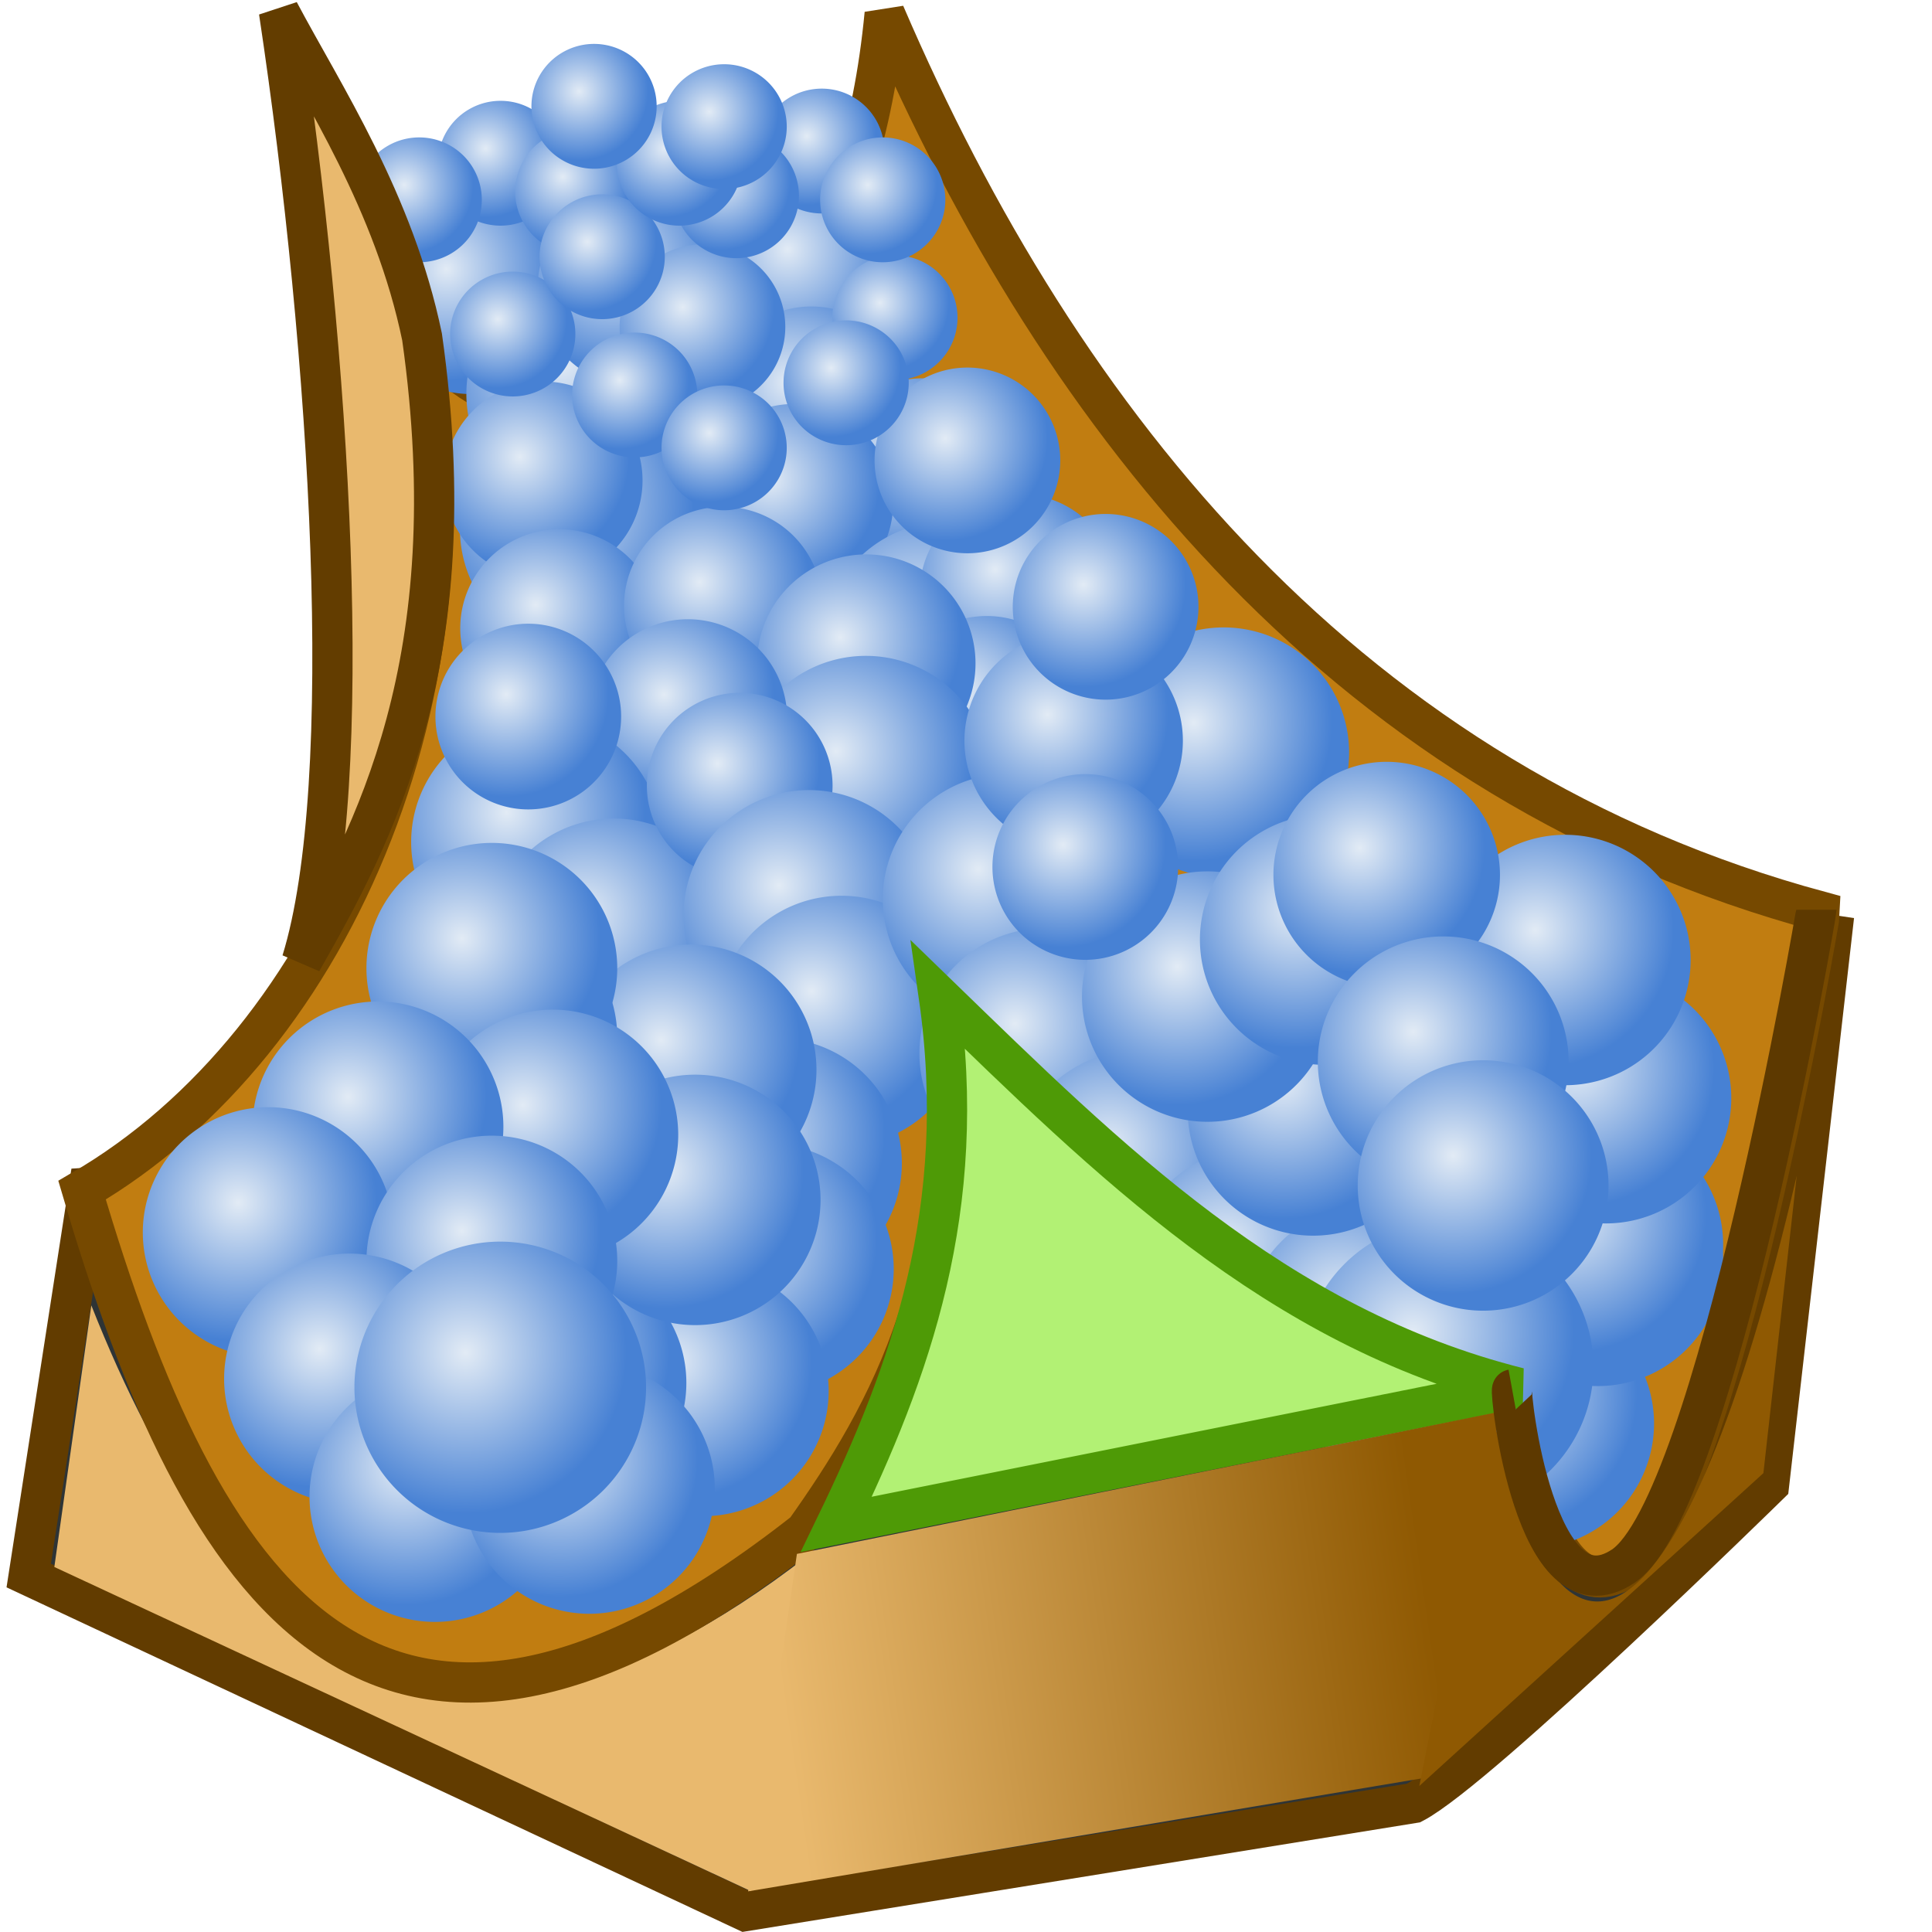 <?xml version="1.0" encoding="UTF-8" standalone="no"?>
<!-- Created with Inkscape (http://www.inkscape.org/) -->
<svg
   xmlns:a="http://ns.adobe.com/AdobeSVGViewerExtensions/3.0/"
   xmlns:dc="http://purl.org/dc/elements/1.1/"
   xmlns:cc="http://creativecommons.org/ns#"
   xmlns:rdf="http://www.w3.org/1999/02/22-rdf-syntax-ns#"
   xmlns:svg="http://www.w3.org/2000/svg"
   xmlns="http://www.w3.org/2000/svg"
   xmlns:xlink="http://www.w3.org/1999/xlink"
   xmlns:sodipodi="http://sodipodi.sourceforge.net/DTD/sodipodi-0.dtd"
   xmlns:inkscape="http://www.inkscape.org/namespaces/inkscape"
   width="48px"
   height="48px"
   id="svg20821"
   sodipodi:version="0.32"
   inkscape:version="0.46"
   sodipodi:docbase="C:\dev\src\houdini\support\icons\DOP"
   sodipodi:docname="sculptedparticlefluid.svg"
   inkscape:output_extension="org.inkscape.output.svg.inkscape">
  <defs
     id="defs20823">
    <linearGradient
       inkscape:collect="always"
       id="linearGradient32215">
      <stop
         style="stop-color:#e9b96e;stop-opacity:1"
         offset="0"
         id="stop32217" />
      <stop
         style="stop-color:#8f5902;stop-opacity:1"
         offset="1"
         id="stop32219" />
    </linearGradient>
    <inkscape:perspective
       sodipodi:type="inkscape:persp3d"
       inkscape:vp_x="0 : 24 : 1"
       inkscape:vp_y="0 : 1000 : 0"
       inkscape:vp_z="48 : 24 : 1"
       inkscape:persp3d-origin="24 : 16 : 1"
       id="perspective30742" />
    <linearGradient
       id="linearGradient5984">
      <stop
         style="stop-color:#e2ebf5;stop-opacity:1;"
         offset="0"
         id="stop5986" />
      <stop
         style="stop-color:#4781d4;stop-opacity:1;"
         offset="1"
         id="stop5988" />
    </linearGradient>
    <radialGradient
       gradientUnits="userSpaceOnUse"
       fy="31.31"
       fx="24.013"
       r="23.875"
       cy="31.31"
       cx="24.013"
       id="XMLID_29_"
       gradientTransform="matrix(1.042,0,0,1.042,-1.022,1.764)">
      <stop
         id="stop19510"
         style="stop-color:#709EC3"
         offset="0.506" />
      <stop
         offset="0.727"
         style="stop-color:#8cb1cf;stop-opacity:1;"
         id="stop21857" />
      <stop
         id="stop19512"
         style="stop-color:#ffffff;stop-opacity:0;"
         offset="1" />
      <a:midPointStop
         style="stop-color:#709EC3"
         offset="0.506" />
      <a:midPointStop
         style="stop-color:#709EC3"
         offset="0.5" />
      <a:midPointStop
         style="stop-color:#FFFFFF"
         offset="1" />
    </radialGradient>
    <radialGradient
       gradientUnits="userSpaceOnUse"
       fy="30.625"
       fx="17.151"
       r="24.584"
       cy="30.625"
       cx="17.151"
       id="XMLID_30_"
       gradientTransform="matrix(1.042,0,0,1.042,-1.022,1.764)">
      <stop
         id="stop19517"
         style="stop-color:#709EC3"
         offset="0" />
      <stop
         id="stop19519"
         style="stop-color:#739FC3"
         offset="0.088" />
      <stop
         id="stop19521"
         style="stop-color:#8FAABF"
         offset="1" />
      <a:midPointStop
         style="stop-color:#709EC3"
         offset="0" />
      <a:midPointStop
         style="stop-color:#709EC3"
         offset="0.469" />
      <a:midPointStop
         style="stop-color:#8FAABF"
         offset="1" />
    </radialGradient>
    <radialGradient
       gradientUnits="userSpaceOnUse"
       fy="24.686"
       fx="23.628"
       r="15.818"
       cy="24.686"
       cx="23.628"
       id="XMLID_31_"
       gradientTransform="matrix(1.042,0,0,1.042,-1.022,1.764)">
      <stop
         id="stop19530"
         style="stop-color:#131619"
         offset="0" />
      <stop
         id="stop19532"
         style="stop-color:#575F66"
         offset="1" />
      <a:midPointStop
         style="stop-color:#131619"
         offset="0" />
      <a:midPointStop
         style="stop-color:#131619"
         offset="0.5" />
      <a:midPointStop
         style="stop-color:#575F66"
         offset="1" />
    </radialGradient>
    <radialGradient
       gradientUnits="userSpaceOnUse"
       fy="35.913"
       fx="16.941"
       r="18.285"
       cy="35.913"
       cx="16.941"
       id="XMLID_32_">
      <stop
         id="stop19539"
         style="stop-color:#FFFFFF"
         offset="0" />
      <stop
         id="stop19541"
         style="stop-color:#AAD0E4"
         offset="0.421" />
      <stop
         id="stop19543"
         style="stop-color:#7297BA"
         offset="1" />
      <a:midPointStop
         style="stop-color:#FFFFFF"
         offset="0" />
      <a:midPointStop
         style="stop-color:#FFFFFF"
         offset="0.5" />
      <a:midPointStop
         style="stop-color:#AAD0E4"
         offset="0.421" />
      <a:midPointStop
         style="stop-color:#AAD0E4"
         offset="0.5" />
      <a:midPointStop
         style="stop-color:#7297BA"
         offset="1" />
    </radialGradient>
    <linearGradient
       y2="40.24"
       x2="33.272"
       y1="21.021"
       x1="12.819"
       gradientUnits="userSpaceOnUse"
       id="XMLID_33_">
      <stop
         id="stop19562"
         style="stop-color:#FFFFFF"
         offset="0.332" />
      <stop
         id="stop19564"
         style="stop-color:#C1D7DC"
         offset="0.506" />
      <stop
         id="stop19566"
         style="stop-color:#707F8C"
         offset="1" />
      <a:midPointStop
         style="stop-color:#FFFFFF"
         offset="0.332" />
      <a:midPointStop
         style="stop-color:#FFFFFF"
         offset="0.5" />
      <a:midPointStop
         style="stop-color:#C1D7DC"
         offset="0.506" />
      <a:midPointStop
         style="stop-color:#C1D7DC"
         offset="0.5" />
      <a:midPointStop
         style="stop-color:#707F8C"
         offset="1" />
    </linearGradient>
    <radialGradient
       gradientUnits="userSpaceOnUse"
       fy="30.638"
       fx="22.68"
       r="30.723"
       cy="30.638"
       cx="22.68"
       id="XMLID_34_"
       gradientTransform="matrix(1.02,0,0,1.02,-8.5979069e-3,2.724)">
      <stop
         id="stop19571"
         style="stop-color:#224987"
         offset="0" />
      <stop
         id="stop19573"
         style="stop-color:#3065A0"
         offset="0.438" />
      <stop
         id="stop19575"
         style="stop-color:#3A6CA4"
         offset="0.469" />
      <stop
         id="stop19577"
         style="stop-color:#81A4C6"
         offset="0.694" />
      <stop
         id="stop19579"
         style="stop-color:#9FBCD5"
         offset="0.798" />
      <stop
         id="stop19581"
         style="stop-color:#FFFFFF"
         offset="1" />
      <a:midPointStop
         style="stop-color:#224987"
         offset="0" />
      <a:midPointStop
         style="stop-color:#224987"
         offset="0.5" />
      <a:midPointStop
         style="stop-color:#3065A0"
         offset="0.438" />
      <a:midPointStop
         style="stop-color:#3065A0"
         offset="0.469" />
      <a:midPointStop
         style="stop-color:#9FBCD5"
         offset="0.798" />
      <a:midPointStop
         style="stop-color:#9FBCD5"
         offset="0.5" />
      <a:midPointStop
         style="stop-color:#FFFFFF"
         offset="1" />
    </radialGradient>
    <radialGradient
       inkscape:collect="always"
       xlink:href="#linearGradient5984"
       id="radialGradient20950"
       gradientUnits="userSpaceOnUse"
       cx="22.5"
       cy="18.643"
       fx="22.5"
       fy="18.643"
       r="5.286" />
    <radialGradient
       inkscape:collect="always"
       xlink:href="#linearGradient5984"
       id="radialGradient20952"
       gradientUnits="userSpaceOnUse"
       cx="22.5"
       cy="18.643"
       fx="22.5"
       fy="18.643"
       r="5.286" />
    <radialGradient
       inkscape:collect="always"
       xlink:href="#linearGradient5984"
       id="radialGradient20956"
       gradientUnits="userSpaceOnUse"
       cx="22.5"
       cy="18.643"
       fx="22.5"
       fy="18.643"
       r="5.286" />
    <radialGradient
       inkscape:collect="always"
       xlink:href="#linearGradient5984"
       id="radialGradient20958"
       gradientUnits="userSpaceOnUse"
       cx="22.5"
       cy="18.643"
       fx="22.5"
       fy="18.643"
       r="5.286" />
    <radialGradient
       inkscape:collect="always"
       xlink:href="#linearGradient5984"
       id="radialGradient20960"
       gradientUnits="userSpaceOnUse"
       cx="22.5"
       cy="18.643"
       fx="22.5"
       fy="18.643"
       r="5.286" />
    <radialGradient
       inkscape:collect="always"
       xlink:href="#linearGradient5984"
       id="radialGradient20962"
       gradientUnits="userSpaceOnUse"
       cx="22.5"
       cy="18.643"
       fx="22.5"
       fy="18.643"
       r="5.286" />
    <radialGradient
       inkscape:collect="always"
       xlink:href="#linearGradient5984"
       id="radialGradient20964"
       gradientUnits="userSpaceOnUse"
       cx="22.5"
       cy="18.643"
       fx="22.5"
       fy="18.643"
       r="5.286" />
    <radialGradient
       inkscape:collect="always"
       xlink:href="#linearGradient5984"
       id="radialGradient20966"
       gradientUnits="userSpaceOnUse"
       cx="22.5"
       cy="18.643"
       fx="22.5"
       fy="18.643"
       r="5.286" />
    <radialGradient
       inkscape:collect="always"
       xlink:href="#linearGradient5984"
       id="radialGradient20968"
       gradientUnits="userSpaceOnUse"
       cx="22.5"
       cy="18.643"
       fx="22.5"
       fy="18.643"
       r="5.286" />
    <radialGradient
       inkscape:collect="always"
       xlink:href="#linearGradient5984"
       id="radialGradient20970"
       gradientUnits="userSpaceOnUse"
       cx="22.5"
       cy="18.643"
       fx="22.5"
       fy="18.643"
       r="5.286" />
    <radialGradient
       inkscape:collect="always"
       xlink:href="#linearGradient5984"
       id="radialGradient20972"
       gradientUnits="userSpaceOnUse"
       cx="22.5"
       cy="18.643"
       fx="22.5"
       fy="18.643"
       r="5.286" />
    <radialGradient
       inkscape:collect="always"
       xlink:href="#linearGradient5984"
       id="radialGradient20974"
       gradientUnits="userSpaceOnUse"
       cx="22.5"
       cy="18.643"
       fx="22.5"
       fy="18.643"
       r="5.286" />
    <radialGradient
       inkscape:collect="always"
       xlink:href="#linearGradient5984"
       id="radialGradient20976"
       gradientUnits="userSpaceOnUse"
       cx="22.5"
       cy="18.643"
       fx="22.5"
       fy="18.643"
       r="5.286" />
    <radialGradient
       inkscape:collect="always"
       xlink:href="#linearGradient5984"
       id="radialGradient20978"
       gradientUnits="userSpaceOnUse"
       cx="22.5"
       cy="18.643"
       fx="22.5"
       fy="18.643"
       r="5.286" />
    <radialGradient
       inkscape:collect="always"
       xlink:href="#linearGradient5984"
       id="radialGradient20982"
       gradientUnits="userSpaceOnUse"
       cx="22.5"
       cy="18.643"
       fx="22.5"
       fy="18.643"
       r="5.286" />
    <radialGradient
       inkscape:collect="always"
       xlink:href="#linearGradient5984"
       id="radialGradient20984"
       gradientUnits="userSpaceOnUse"
       cx="22.5"
       cy="18.643"
       fx="22.5"
       fy="18.643"
       r="5.286" />
    <radialGradient
       inkscape:collect="always"
       xlink:href="#linearGradient5984"
       id="radialGradient20988"
       gradientUnits="userSpaceOnUse"
       cx="22.5"
       cy="18.643"
       fx="22.5"
       fy="18.643"
       r="5.286" />
    <radialGradient
       inkscape:collect="always"
       xlink:href="#linearGradient5984"
       id="radialGradient20990"
       gradientUnits="userSpaceOnUse"
       cx="22.5"
       cy="18.643"
       fx="22.5"
       fy="18.643"
       r="5.286" />
    <radialGradient
       inkscape:collect="always"
       xlink:href="#linearGradient5984"
       id="radialGradient21002"
       gradientUnits="userSpaceOnUse"
       cx="22.5"
       cy="18.643"
       fx="22.5"
       fy="18.643"
       r="5.286" />
    <radialGradient
       inkscape:collect="always"
       xlink:href="#linearGradient5984"
       id="radialGradient21004"
       gradientUnits="userSpaceOnUse"
       cx="22.5"
       cy="18.643"
       fx="22.5"
       fy="18.643"
       r="5.286" />
    <radialGradient
       inkscape:collect="always"
       xlink:href="#linearGradient5984"
       id="radialGradient21006"
       gradientUnits="userSpaceOnUse"
       cx="22.5"
       cy="18.643"
       fx="22.5"
       fy="18.643"
       r="5.286" />
    <radialGradient
       inkscape:collect="always"
       xlink:href="#linearGradient5984"
       id="radialGradient21010"
       gradientUnits="userSpaceOnUse"
       cx="22.5"
       cy="18.643"
       fx="22.5"
       fy="18.643"
       r="5.286" />
    <radialGradient
       inkscape:collect="always"
       xlink:href="#linearGradient5984"
       id="radialGradient21045"
       gradientUnits="userSpaceOnUse"
       cx="22.5"
       cy="18.643"
       fx="22.5"
       fy="18.643"
       r="5.286" />
    <radialGradient
       inkscape:collect="always"
       xlink:href="#linearGradient5984"
       id="radialGradient21047"
       gradientUnits="userSpaceOnUse"
       cx="22.5"
       cy="18.643"
       fx="22.5"
       fy="18.643"
       r="5.286" />
    <radialGradient
       inkscape:collect="always"
       xlink:href="#linearGradient5984"
       id="radialGradient21051"
       gradientUnits="userSpaceOnUse"
       cx="22.5"
       cy="18.643"
       fx="22.5"
       fy="18.643"
       r="5.286" />
    <radialGradient
       inkscape:collect="always"
       xlink:href="#linearGradient5984"
       id="radialGradient21053"
       gradientUnits="userSpaceOnUse"
       cx="22.5"
       cy="18.643"
       fx="22.5"
       fy="18.643"
       r="5.286" />
    <radialGradient
       inkscape:collect="always"
       xlink:href="#linearGradient5984"
       id="radialGradient21107"
       gradientUnits="userSpaceOnUse"
       cx="22.5"
       cy="18.643"
       fx="22.5"
       fy="18.643"
       r="5.286"
       gradientTransform="matrix(0.637,0,0,0.637,53.141,10.973)" />
    <radialGradient
       inkscape:collect="always"
       xlink:href="#linearGradient5984"
       id="radialGradient21109"
       gradientUnits="userSpaceOnUse"
       cx="22.5"
       cy="18.643"
       fx="22.5"
       fy="18.643"
       r="5.286" />
    <radialGradient
       inkscape:collect="always"
       xlink:href="#linearGradient5984"
       id="radialGradient21111"
       gradientUnits="userSpaceOnUse"
       cx="22.5"
       cy="18.643"
       fx="22.5"
       fy="18.643"
       r="5.286" />
    <radialGradient
       inkscape:collect="always"
       xlink:href="#linearGradient5984"
       id="radialGradient21113"
       gradientUnits="userSpaceOnUse"
       cx="22.5"
       cy="18.643"
       fx="22.5"
       fy="18.643"
       r="5.286" />
    <radialGradient
       inkscape:collect="always"
       xlink:href="#linearGradient5984"
       id="radialGradient21115"
       gradientUnits="userSpaceOnUse"
       cx="22.5"
       cy="18.643"
       fx="22.5"
       fy="18.643"
       r="5.286" />
    <radialGradient
       inkscape:collect="always"
       xlink:href="#linearGradient5984"
       id="radialGradient21117"
       gradientUnits="userSpaceOnUse"
       cx="22.5"
       cy="18.643"
       fx="22.5"
       fy="18.643"
       r="5.286" />
    <radialGradient
       inkscape:collect="always"
       xlink:href="#linearGradient5984"
       id="radialGradient21119"
       gradientUnits="userSpaceOnUse"
       cx="22.5"
       cy="18.643"
       fx="22.5"
       fy="18.643"
       r="5.286" />
    <radialGradient
       inkscape:collect="always"
       xlink:href="#linearGradient5984"
       id="radialGradient21121"
       gradientUnits="userSpaceOnUse"
       cx="22.5"
       cy="18.643"
       fx="22.5"
       fy="18.643"
       r="5.286" />
    <radialGradient
       inkscape:collect="always"
       xlink:href="#linearGradient5984"
       id="radialGradient21123"
       gradientUnits="userSpaceOnUse"
       cx="22.5"
       cy="18.643"
       fx="22.5"
       fy="18.643"
       r="5.286" />
    <radialGradient
       inkscape:collect="always"
       xlink:href="#linearGradient5984"
       id="radialGradient21125"
       gradientUnits="userSpaceOnUse"
       cx="22.5"
       cy="18.643"
       fx="22.5"
       fy="18.643"
       r="5.286" />
    <radialGradient
       inkscape:collect="always"
       xlink:href="#linearGradient5984"
       id="radialGradient21127"
       gradientUnits="userSpaceOnUse"
       cx="22.5"
       cy="18.643"
       fx="22.5"
       fy="18.643"
       r="5.286" />
    <radialGradient
       inkscape:collect="always"
       xlink:href="#linearGradient5984"
       id="radialGradient21129"
       gradientUnits="userSpaceOnUse"
       cx="22.5"
       cy="18.643"
       fx="22.5"
       fy="18.643"
       r="5.286" />
    <radialGradient
       inkscape:collect="always"
       xlink:href="#linearGradient5984"
       id="radialGradient21131"
       gradientUnits="userSpaceOnUse"
       cx="22.5"
       cy="18.643"
       fx="22.5"
       fy="18.643"
       r="5.286" />
    <radialGradient
       inkscape:collect="always"
       xlink:href="#linearGradient5984"
       id="radialGradient21133"
       gradientUnits="userSpaceOnUse"
       cx="22.5"
       cy="18.643"
       fx="22.5"
       fy="18.643"
       r="5.286" />
    <radialGradient
       inkscape:collect="always"
       xlink:href="#linearGradient5984"
       id="radialGradient21135"
       gradientUnits="userSpaceOnUse"
       cx="22.5"
       cy="18.643"
       fx="22.5"
       fy="18.643"
       r="5.286" />
    <radialGradient
       inkscape:collect="always"
       xlink:href="#linearGradient5984"
       id="radialGradient21137"
       gradientUnits="userSpaceOnUse"
       cx="22.5"
       cy="18.643"
       fx="22.5"
       fy="18.643"
       r="5.286" />
    <radialGradient
       inkscape:collect="always"
       xlink:href="#linearGradient5984"
       id="radialGradient21139"
       gradientUnits="userSpaceOnUse"
       cx="22.5"
       cy="18.643"
       fx="22.5"
       fy="18.643"
       r="5.286" />
    <radialGradient
       inkscape:collect="always"
       xlink:href="#linearGradient5984"
       id="radialGradient21141"
       gradientUnits="userSpaceOnUse"
       cx="22.5"
       cy="18.643"
       fx="22.5"
       fy="18.643"
       r="5.286" />
    <radialGradient
       inkscape:collect="always"
       xlink:href="#linearGradient5984"
       id="radialGradient21143"
       gradientUnits="userSpaceOnUse"
       cx="22.5"
       cy="18.643"
       fx="22.5"
       fy="18.643"
       r="5.286" />
    <radialGradient
       inkscape:collect="always"
       xlink:href="#linearGradient5984"
       id="radialGradient21145"
       gradientUnits="userSpaceOnUse"
       cx="22.5"
       cy="18.643"
       fx="22.5"
       fy="18.643"
       r="5.286" />
    <radialGradient
       inkscape:collect="always"
       xlink:href="#linearGradient5984"
       id="radialGradient21147"
       gradientUnits="userSpaceOnUse"
       cx="22.5"
       cy="18.643"
       fx="22.5"
       fy="18.643"
       r="5.286" />
    <radialGradient
       inkscape:collect="always"
       xlink:href="#linearGradient5984"
       id="radialGradient21149"
       gradientUnits="userSpaceOnUse"
       cx="22.5"
       cy="18.643"
       fx="22.5"
       fy="18.643"
       r="5.286" />
    <radialGradient
       inkscape:collect="always"
       xlink:href="#linearGradient5984"
       id="radialGradient21151"
       gradientUnits="userSpaceOnUse"
       cx="22.5"
       cy="18.643"
       fx="22.5"
       fy="18.643"
       r="5.286" />
    <radialGradient
       inkscape:collect="always"
       xlink:href="#linearGradient5984"
       id="radialGradient21153"
       gradientUnits="userSpaceOnUse"
       cx="22.5"
       cy="18.643"
       fx="22.5"
       fy="18.643"
       r="5.286" />
    <radialGradient
       inkscape:collect="always"
       xlink:href="#linearGradient5984"
       id="radialGradient21155"
       gradientUnits="userSpaceOnUse"
       cx="22.5"
       cy="18.643"
       fx="22.5"
       fy="18.643"
       r="5.286" />
    <radialGradient
       inkscape:collect="always"
       xlink:href="#linearGradient5984"
       id="radialGradient21157"
       gradientUnits="userSpaceOnUse"
       cx="22.5"
       cy="18.643"
       fx="22.5"
       fy="18.643"
       r="5.286" />
    <radialGradient
       inkscape:collect="always"
       xlink:href="#linearGradient5984"
       id="radialGradient31955"
       gradientUnits="userSpaceOnUse"
       cx="22.5"
       cy="18.643"
       fx="22.5"
       fy="18.643"
       r="5.286" />
    <radialGradient
       inkscape:collect="always"
       xlink:href="#linearGradient5984"
       id="radialGradient31959"
       gradientUnits="userSpaceOnUse"
       cx="22.5"
       cy="18.643"
       fx="22.5"
       fy="18.643"
       r="5.286" />
    <radialGradient
       inkscape:collect="always"
       xlink:href="#linearGradient5984"
       id="radialGradient31963"
       gradientUnits="userSpaceOnUse"
       cx="22.5"
       cy="18.643"
       fx="22.5"
       fy="18.643"
       r="5.286" />
    <radialGradient
       inkscape:collect="always"
       xlink:href="#linearGradient5984"
       id="radialGradient31967"
       gradientUnits="userSpaceOnUse"
       cx="22.5"
       cy="18.643"
       fx="22.5"
       fy="18.643"
       r="5.286" />
    <radialGradient
       inkscape:collect="always"
       xlink:href="#linearGradient5984"
       id="radialGradient31971"
       gradientUnits="userSpaceOnUse"
       cx="22.5"
       cy="18.643"
       fx="22.5"
       fy="18.643"
       r="5.286" />
    <radialGradient
       inkscape:collect="always"
       xlink:href="#linearGradient5984"
       id="radialGradient31975"
       gradientUnits="userSpaceOnUse"
       cx="22.5"
       cy="18.643"
       fx="22.5"
       fy="18.643"
       r="5.286" />
    <radialGradient
       inkscape:collect="always"
       xlink:href="#linearGradient5984"
       id="radialGradient31979"
       gradientUnits="userSpaceOnUse"
       cx="22.5"
       cy="18.643"
       fx="22.5"
       fy="18.643"
       r="5.286" />
    <radialGradient
       inkscape:collect="always"
       xlink:href="#linearGradient5984"
       id="radialGradient31983"
       gradientUnits="userSpaceOnUse"
       cx="22.5"
       cy="18.643"
       fx="22.5"
       fy="18.643"
       r="5.286" />
    <radialGradient
       inkscape:collect="always"
       xlink:href="#linearGradient5984"
       id="radialGradient31987"
       gradientUnits="userSpaceOnUse"
       cx="22.5"
       cy="18.643"
       fx="22.5"
       fy="18.643"
       r="5.286" />
    <radialGradient
       inkscape:collect="always"
       xlink:href="#linearGradient5984"
       id="radialGradient31991"
       gradientUnits="userSpaceOnUse"
       cx="22.5"
       cy="18.643"
       fx="22.5"
       fy="18.643"
       r="5.286" />
    <radialGradient
       inkscape:collect="always"
       xlink:href="#linearGradient5984"
       id="radialGradient31995"
       gradientUnits="userSpaceOnUse"
       cx="22.5"
       cy="18.643"
       fx="22.5"
       fy="18.643"
       r="5.286" />
    <radialGradient
       inkscape:collect="always"
       xlink:href="#linearGradient5984"
       id="radialGradient31999"
       gradientUnits="userSpaceOnUse"
       cx="22.5"
       cy="18.643"
       fx="22.5"
       fy="18.643"
       r="5.286" />
    <radialGradient
       inkscape:collect="always"
       xlink:href="#linearGradient5984"
       id="radialGradient32003"
       gradientUnits="userSpaceOnUse"
       cx="22.5"
       cy="18.643"
       fx="22.5"
       fy="18.643"
       r="5.286" />
    <radialGradient
       inkscape:collect="always"
       xlink:href="#linearGradient5984"
       id="radialGradient32007"
       gradientUnits="userSpaceOnUse"
       cx="22.5"
       cy="18.643"
       fx="22.5"
       fy="18.643"
       r="5.286" />
    <radialGradient
       inkscape:collect="always"
       xlink:href="#linearGradient5984"
       id="radialGradient32011"
       gradientUnits="userSpaceOnUse"
       cx="22.5"
       cy="18.643"
       fx="22.5"
       fy="18.643"
       r="5.286" />
    <radialGradient
       inkscape:collect="always"
       xlink:href="#linearGradient5984"
       id="radialGradient32015"
       gradientUnits="userSpaceOnUse"
       cx="22.5"
       cy="18.643"
       fx="22.5"
       fy="18.643"
       r="5.286" />
    <radialGradient
       inkscape:collect="always"
       xlink:href="#linearGradient5984"
       id="radialGradient32019"
       gradientUnits="userSpaceOnUse"
       cx="22.5"
       cy="18.643"
       fx="22.5"
       fy="18.643"
       r="5.286" />
    <radialGradient
       inkscape:collect="always"
       xlink:href="#linearGradient5984"
       id="radialGradient32023"
       gradientUnits="userSpaceOnUse"
       cx="22.5"
       cy="18.643"
       fx="22.5"
       fy="18.643"
       r="5.286" />
    <radialGradient
       inkscape:collect="always"
       xlink:href="#linearGradient5984"
       id="radialGradient32027"
       gradientUnits="userSpaceOnUse"
       cx="22.5"
       cy="18.643"
       fx="22.5"
       fy="18.643"
       r="5.286" />
    <radialGradient
       inkscape:collect="always"
       xlink:href="#linearGradient5984"
       id="radialGradient32031"
       gradientUnits="userSpaceOnUse"
       cx="22.5"
       cy="18.643"
       fx="22.5"
       fy="18.643"
       r="5.286" />
    <radialGradient
       inkscape:collect="always"
       xlink:href="#linearGradient5984"
       id="radialGradient32035"
       gradientUnits="userSpaceOnUse"
       cx="22.5"
       cy="18.643"
       fx="22.5"
       fy="18.643"
       r="5.286" />
    <radialGradient
       inkscape:collect="always"
       xlink:href="#linearGradient5984"
       id="radialGradient32039"
       gradientUnits="userSpaceOnUse"
       cx="22.5"
       cy="18.643"
       fx="22.5"
       fy="18.643"
       r="5.286" />
    <radialGradient
       inkscape:collect="always"
       xlink:href="#linearGradient5984"
       id="radialGradient32043"
       gradientUnits="userSpaceOnUse"
       cx="22.5"
       cy="18.643"
       fx="22.5"
       fy="18.643"
       r="5.286" />
    <radialGradient
       inkscape:collect="always"
       xlink:href="#linearGradient5984"
       id="radialGradient32047"
       gradientUnits="userSpaceOnUse"
       cx="22.5"
       cy="18.643"
       fx="22.5"
       fy="18.643"
       r="5.286" />
    <radialGradient
       inkscape:collect="always"
       xlink:href="#linearGradient5984"
       id="radialGradient32051"
       gradientUnits="userSpaceOnUse"
       cx="22.5"
       cy="18.643"
       fx="22.5"
       fy="18.643"
       r="5.286" />
    <radialGradient
       inkscape:collect="always"
       xlink:href="#linearGradient5984"
       id="radialGradient32055"
       gradientUnits="userSpaceOnUse"
       cx="22.5"
       cy="18.643"
       fx="22.5"
       fy="18.643"
       r="5.286" />
    <radialGradient
       inkscape:collect="always"
       xlink:href="#linearGradient5984"
       id="radialGradient32059"
       gradientUnits="userSpaceOnUse"
       cx="22.5"
       cy="18.643"
       fx="22.5"
       fy="18.643"
       r="5.286" />
    <radialGradient
       inkscape:collect="always"
       xlink:href="#linearGradient5984"
       id="radialGradient32063"
       gradientUnits="userSpaceOnUse"
       cx="22.5"
       cy="18.643"
       fx="22.5"
       fy="18.643"
       r="5.286" />
    <radialGradient
       inkscape:collect="always"
       xlink:href="#linearGradient5984"
       id="radialGradient32067"
       gradientUnits="userSpaceOnUse"
       cx="22.5"
       cy="18.643"
       fx="22.5"
       fy="18.643"
       r="5.286" />
    <radialGradient
       inkscape:collect="always"
       xlink:href="#linearGradient5984"
       id="radialGradient32071"
       gradientUnits="userSpaceOnUse"
       cx="22.5"
       cy="18.643"
       fx="22.5"
       fy="18.643"
       r="5.286" />
    <radialGradient
       inkscape:collect="always"
       xlink:href="#linearGradient5984"
       id="radialGradient32075"
       gradientUnits="userSpaceOnUse"
       cx="22.5"
       cy="18.643"
       fx="22.5"
       fy="18.643"
       r="5.286" />
    <radialGradient
       inkscape:collect="always"
       xlink:href="#linearGradient5984"
       id="radialGradient32079"
       gradientUnits="userSpaceOnUse"
       cx="22.5"
       cy="18.643"
       fx="22.5"
       fy="18.643"
       r="5.286" />
    <radialGradient
       inkscape:collect="always"
       xlink:href="#linearGradient5984"
       id="radialGradient32083"
       gradientUnits="userSpaceOnUse"
       cx="22.5"
       cy="18.643"
       fx="22.5"
       fy="18.643"
       r="5.286" />
    <radialGradient
       inkscape:collect="always"
       xlink:href="#linearGradient5984"
       id="radialGradient32087"
       gradientUnits="userSpaceOnUse"
       cx="22.5"
       cy="18.643"
       fx="22.5"
       fy="18.643"
       r="5.286" />
    <radialGradient
       inkscape:collect="always"
       xlink:href="#linearGradient5984"
       id="radialGradient32091"
       gradientUnits="userSpaceOnUse"
       cx="22.5"
       cy="18.643"
       fx="22.5"
       fy="18.643"
       r="5.286" />
    <radialGradient
       inkscape:collect="always"
       xlink:href="#linearGradient5984"
       id="radialGradient32095"
       gradientUnits="userSpaceOnUse"
       cx="22.5"
       cy="18.643"
       fx="22.5"
       fy="18.643"
       r="5.286" />
    <radialGradient
       inkscape:collect="always"
       xlink:href="#linearGradient5984"
       id="radialGradient32099"
       gradientUnits="userSpaceOnUse"
       cx="22.5"
       cy="18.643"
       fx="22.5"
       fy="18.643"
       r="5.286" />
    <radialGradient
       inkscape:collect="always"
       xlink:href="#linearGradient5984"
       id="radialGradient32103"
       gradientUnits="userSpaceOnUse"
       cx="22.5"
       cy="18.643"
       fx="22.5"
       fy="18.643"
       r="5.286" />
    <radialGradient
       inkscape:collect="always"
       xlink:href="#linearGradient5984"
       id="radialGradient32107"
       gradientUnits="userSpaceOnUse"
       cx="22.5"
       cy="18.643"
       fx="22.5"
       fy="18.643"
       r="5.286" />
    <radialGradient
       inkscape:collect="always"
       xlink:href="#linearGradient5984"
       id="radialGradient32111"
       gradientUnits="userSpaceOnUse"
       cx="22.5"
       cy="18.643"
       fx="22.5"
       fy="18.643"
       r="5.286" />
    <radialGradient
       inkscape:collect="always"
       xlink:href="#linearGradient5984"
       id="radialGradient32115"
       gradientUnits="userSpaceOnUse"
       cx="22.5"
       cy="18.643"
       fx="22.5"
       fy="18.643"
       r="5.286" />
    <radialGradient
       inkscape:collect="always"
       xlink:href="#linearGradient5984"
       id="radialGradient32119"
       gradientUnits="userSpaceOnUse"
       cx="22.5"
       cy="18.643"
       fx="22.5"
       fy="18.643"
       r="5.286" />
    <radialGradient
       inkscape:collect="always"
       xlink:href="#linearGradient5984"
       id="radialGradient32123"
       gradientUnits="userSpaceOnUse"
       cx="22.5"
       cy="18.643"
       fx="22.5"
       fy="18.643"
       r="5.286" />
    <radialGradient
       inkscape:collect="always"
       xlink:href="#linearGradient5984"
       id="radialGradient32127"
       gradientUnits="userSpaceOnUse"
       cx="22.5"
       cy="18.643"
       fx="22.5"
       fy="18.643"
       r="5.286" />
    <radialGradient
       inkscape:collect="always"
       xlink:href="#linearGradient5984"
       id="radialGradient32131"
       gradientUnits="userSpaceOnUse"
       cx="22.5"
       cy="18.643"
       fx="22.5"
       fy="18.643"
       r="5.286" />
    <radialGradient
       inkscape:collect="always"
       xlink:href="#linearGradient5984"
       id="radialGradient32135"
       gradientUnits="userSpaceOnUse"
       cx="22.5"
       cy="18.643"
       fx="22.5"
       fy="18.643"
       r="5.286" />
    <radialGradient
       inkscape:collect="always"
       xlink:href="#linearGradient5984"
       id="radialGradient32139"
       gradientUnits="userSpaceOnUse"
       cx="22.5"
       cy="18.643"
       fx="22.5"
       fy="18.643"
       r="5.286" />
    <radialGradient
       inkscape:collect="always"
       xlink:href="#linearGradient5984"
       id="radialGradient32143"
       gradientUnits="userSpaceOnUse"
       cx="22.5"
       cy="18.643"
       fx="22.5"
       fy="18.643"
       r="5.286" />
    <radialGradient
       inkscape:collect="always"
       xlink:href="#linearGradient5984"
       id="radialGradient32147"
       gradientUnits="userSpaceOnUse"
       cx="22.5"
       cy="18.643"
       fx="22.5"
       fy="18.643"
       r="5.286" />
    <radialGradient
       inkscape:collect="always"
       xlink:href="#linearGradient5984"
       id="radialGradient32153"
       gradientUnits="userSpaceOnUse"
       cx="22.5"
       cy="18.643"
       fx="22.5"
       fy="18.643"
       r="5.286" />
    <radialGradient
       inkscape:collect="always"
       xlink:href="#linearGradient5984"
       id="radialGradient32157"
       gradientUnits="userSpaceOnUse"
       cx="22.5"
       cy="18.643"
       fx="22.5"
       fy="18.643"
       r="5.286" />
    <radialGradient
       inkscape:collect="always"
       xlink:href="#linearGradient5984"
       id="radialGradient32161"
       gradientUnits="userSpaceOnUse"
       cx="22.5"
       cy="18.643"
       fx="22.5"
       fy="18.643"
       r="5.286" />
    <radialGradient
       inkscape:collect="always"
       xlink:href="#linearGradient5984"
       id="radialGradient32165"
       gradientUnits="userSpaceOnUse"
       cx="22.5"
       cy="18.643"
       fx="22.5"
       fy="18.643"
       r="5.286" />
    <radialGradient
       inkscape:collect="always"
       xlink:href="#linearGradient5984"
       id="radialGradient32169"
       gradientUnits="userSpaceOnUse"
       cx="22.5"
       cy="18.643"
       fx="22.5"
       fy="18.643"
       r="5.286" />
    <radialGradient
       inkscape:collect="always"
       xlink:href="#linearGradient5984"
       id="radialGradient32173"
       gradientUnits="userSpaceOnUse"
       cx="22.5"
       cy="18.643"
       fx="22.5"
       fy="18.643"
       r="5.286" />
    <radialGradient
       inkscape:collect="always"
       xlink:href="#linearGradient5984"
       id="radialGradient32177"
       gradientUnits="userSpaceOnUse"
       cx="22.5"
       cy="18.643"
       fx="22.5"
       fy="18.643"
       r="5.286" />
    <radialGradient
       inkscape:collect="always"
       xlink:href="#linearGradient5984"
       id="radialGradient32181"
       gradientUnits="userSpaceOnUse"
       cx="22.5"
       cy="18.643"
       fx="22.5"
       fy="18.643"
       r="5.286" />
    <radialGradient
       inkscape:collect="always"
       xlink:href="#linearGradient5984"
       id="radialGradient32185"
       gradientUnits="userSpaceOnUse"
       cx="22.5"
       cy="18.643"
       fx="22.5"
       fy="18.643"
       r="5.286" />
    <radialGradient
       inkscape:collect="always"
       xlink:href="#linearGradient5984"
       id="radialGradient32189"
       gradientUnits="userSpaceOnUse"
       cx="22.5"
       cy="18.643"
       fx="22.5"
       fy="18.643"
       r="5.286" />
    <radialGradient
       inkscape:collect="always"
       xlink:href="#linearGradient5984"
       id="radialGradient32193"
       gradientUnits="userSpaceOnUse"
       cx="22.5"
       cy="18.643"
       fx="22.5"
       fy="18.643"
       r="5.286" />
    <radialGradient
       inkscape:collect="always"
       xlink:href="#linearGradient5984"
       id="radialGradient32197"
       gradientUnits="userSpaceOnUse"
       cx="22.5"
       cy="18.643"
       fx="22.5"
       fy="18.643"
       r="5.286" />
    <radialGradient
       inkscape:collect="always"
       xlink:href="#linearGradient5984"
       id="radialGradient32201"
       gradientUnits="userSpaceOnUse"
       cx="22.5"
       cy="18.643"
       fx="22.5"
       fy="18.643"
       r="5.286" />
    <radialGradient
       inkscape:collect="always"
       xlink:href="#linearGradient5984"
       id="radialGradient32205"
       gradientUnits="userSpaceOnUse"
       cx="22.5"
       cy="18.643"
       fx="22.5"
       fy="18.643"
       r="5.286" />
    <radialGradient
       inkscape:collect="always"
       xlink:href="#linearGradient5984"
       id="radialGradient32209"
       gradientUnits="userSpaceOnUse"
       cx="22.5"
       cy="18.643"
       fx="22.5"
       fy="18.643"
       r="5.286" />
    <radialGradient
       inkscape:collect="always"
       xlink:href="#linearGradient5984"
       id="radialGradient32213"
       gradientUnits="userSpaceOnUse"
       cx="22.5"
       cy="18.643"
       fx="22.5"
       fy="18.643"
       r="5.286" />
    <linearGradient
       inkscape:collect="always"
       xlink:href="#linearGradient32215"
       id="linearGradient32221"
       x1="19.496"
       y1="42.646"
       x2="35.557"
       y2="40.323"
       gradientUnits="userSpaceOnUse" />
    <radialGradient
       inkscape:collect="always"
       xlink:href="#linearGradient5984"
       id="radialGradient32225"
       gradientUnits="userSpaceOnUse"
       cx="22.5"
       cy="18.643"
       fx="22.5"
       fy="18.643"
       r="5.286" />
    <radialGradient
       inkscape:collect="always"
       xlink:href="#linearGradient5984"
       id="radialGradient32229"
       gradientUnits="userSpaceOnUse"
       cx="22.5"
       cy="18.643"
       fx="22.5"
       fy="18.643"
       r="5.286" />
    <radialGradient
       inkscape:collect="always"
       xlink:href="#linearGradient5984"
       id="radialGradient32239"
       gradientUnits="userSpaceOnUse"
       cx="22.5"
       cy="18.643"
       fx="22.5"
       fy="18.643"
       r="5.286" />
    <radialGradient
       inkscape:collect="always"
       xlink:href="#linearGradient5984"
       id="radialGradient32243"
       gradientUnits="userSpaceOnUse"
       cx="22.5"
       cy="18.643"
       fx="22.5"
       fy="18.643"
       r="5.286" />
    <radialGradient
       inkscape:collect="always"
       xlink:href="#linearGradient5984"
       id="radialGradient32247"
       gradientUnits="userSpaceOnUse"
       cx="22.5"
       cy="18.643"
       fx="22.5"
       fy="18.643"
       r="5.286" />
    <radialGradient
       inkscape:collect="always"
       xlink:href="#linearGradient5984"
       id="radialGradient32251"
       gradientUnits="userSpaceOnUse"
       cx="22.5"
       cy="18.643"
       fx="22.5"
       fy="18.643"
       r="5.286" />
    <radialGradient
       inkscape:collect="always"
       xlink:href="#linearGradient5984"
       id="radialGradient4616"
       gradientUnits="userSpaceOnUse"
       cx="22.5"
       cy="18.643"
       fx="22.5"
       fy="18.643"
       r="5.286" />
  </defs>
  <sodipodi:namedview
     id="base"
     pagecolor="#ffffff"
     bordercolor="#666666"
     borderopacity="1.0"
     inkscape:pageopacity="0.0"
     inkscape:pageshadow="2"
     inkscape:zoom="8.6836602"
     inkscape:cx="14.20785"
     inkscape:cy="13.805548"
     inkscape:current-layer="layer1"
     showgrid="true"
     inkscape:grid-bbox="false"
     inkscape:document-units="px"
     inkscape:window-width="1388"
     inkscape:window-height="1026"
     inkscape:window-x="22"
     inkscape:window-y="24" />
  <g
     id="layer1"
     inkscape:label="Layer 1"
     inkscape:groupmode="layer">
    <path
       id="path31880"
       style="fill:#2e3436;fill-rule:evenodd;stroke:#623c00;stroke-width:1px;stroke-linecap:butt;stroke-linejoin:miter;stroke-opacity:1"
       d="M 37.593,34.233 L 20.355,37.695 C 9.695,46.068 5.327,39.193 2.269,29.111 L 0.714,39.143 L 18.518,47.48 L 35.121,44.795 C 36.746,43.948 43.952,36.883 43.952,36.883 L 45.566,22.753 C 45.566,22.753 42.847,37.201 40.561,38.72 C 38.373,40.173 37.593,34.233 37.593,34.233 z"
       sodipodi:nodetypes="ccccccccsc" />
    <path
       style="fill:#e9b96e;fill-rule:evenodd;stroke:none;stroke-width:1px;stroke-linecap:butt;stroke-linejoin:miter;stroke-opacity:1"
       d="M 2.269,32.432 C 5.61,40.888 10.966,45.715 20.072,38.649 L 18.659,46.986 L 1.35,38.931 L 2.269,32.432 z"
       id="path31894"
       sodipodi:nodetypes="ccccc" />
    <path
       id="path31275"
       style="fill:#c17d11;fill-rule:evenodd;stroke:#764900;stroke-width:1px;stroke-linecap:butt;stroke-linejoin:miter;stroke-opacity:1"
       d="M 10.269,7.801 C 12.197,16.825 8.379,25.882 2.039,29.57 C 4.974,39.546 9.341,46.421 20.002,38.048 C 22.031,35.191 24.314,31.305 23.322,24.801 C 27.532,28.884 31.691,33.036 37.664,34.564 C 37.593,34.576 38.232,40.41 40.419,38.957 C 42.706,37.438 45.224,22.707 45.224,22.644 C 33.586,19.496 26.392,10.604 21.98,0.341 C 20.838,12.262 11.937,11.686 10.269,7.801 z"
       sodipodi:nodetypes="cccccsccc" />
    <path
       sodipodi:type="arc"
       style="fill:url(#radialGradient20958);fill-opacity:1;fill-rule:evenodd;stroke:none;stroke-width:0.684;stroke-linecap:butt;stroke-linejoin:miter;marker:none;marker-start:none;marker-mid:none;marker-end:none;stroke-miterlimit:4;stroke-dasharray:none;stroke-dashoffset:0;stroke-opacity:1;visibility:visible;display:inline;overflow:visible;enable-background:accumulate"
       id="path20726"
       sodipodi:cx="23.642857"
       sodipodi:cy="19.785715"
       sodipodi:rx="4.7857141"
       sodipodi:ry="4.7857141"
       d="M 28.429,19.786 A 4.786,4.786 0 1 1 18.857,19.786 A 4.786,4.786 0 1 1 28.429,19.786 z"
       transform="matrix(0.515,0,0,0.514,7.977,-3.389)" />
    <path
       sodipodi:type="arc"
       style="fill:url(#radialGradient20990);fill-opacity:1;fill-rule:evenodd;stroke:none;stroke-width:0.684;stroke-linecap:butt;stroke-linejoin:miter;marker:none;marker-start:none;marker-mid:none;marker-end:none;stroke-miterlimit:4;stroke-dasharray:none;stroke-dashoffset:0;stroke-opacity:1;visibility:visible;display:inline;overflow:visible;enable-background:accumulate"
       id="path20806"
       sodipodi:cx="23.642857"
       sodipodi:cy="19.785715"
       sodipodi:rx="4.7857141"
       sodipodi:ry="4.7857141"
       d="M 28.429,19.786 A 4.786,4.786 0 1 1 18.857,19.786 A 4.786,4.786 0 1 1 28.429,19.786 z"
       transform="matrix(0.525,0,0,0.524,-0.722,-3.086)" />
    <path
       sodipodi:type="arc"
       style="fill:url(#radialGradient21006);fill-opacity:1;fill-rule:evenodd;stroke:none;stroke-width:0.684;stroke-linecap:butt;stroke-linejoin:miter;marker:none;marker-start:none;marker-mid:none;marker-end:none;stroke-miterlimit:4;stroke-dasharray:none;stroke-dashoffset:0;stroke-opacity:1;visibility:visible;display:inline;overflow:visible;enable-background:accumulate"
       id="path20790"
       sodipodi:cx="23.642857"
       sodipodi:cy="19.785715"
       sodipodi:rx="4.7857141"
       sodipodi:ry="4.7857141"
       d="M 28.429,19.786 A 4.786,4.786 0 1 1 18.857,19.786 A 4.786,4.786 0 1 1 28.429,19.786 z"
       transform="matrix(0.651,0,0,0.65,-0.689,-3.075)" />
    <path
       sodipodi:type="arc"
       style="fill:url(#radialGradient20966);fill-opacity:1;fill-rule:evenodd;stroke:none;stroke-width:0.684;stroke-linecap:butt;stroke-linejoin:miter;marker:none;marker-start:none;marker-mid:none;marker-end:none;stroke-miterlimit:4;stroke-dasharray:none;stroke-dashoffset:0;stroke-opacity:1;visibility:visible;display:inline;overflow:visible;enable-background:accumulate"
       id="path20742"
       sodipodi:cx="23.642857"
       sodipodi:cy="19.785715"
       sodipodi:rx="4.7857141"
       sodipodi:ry="4.7857141"
       d="M 28.429,19.786 A 4.786,4.786 0 1 1 18.857,19.786 A 4.786,4.786 0 1 1 28.429,19.786 z"
       transform="matrix(0.515,0,0,0.514,7.983,-9.5028722e-2)" />
    <path
       sodipodi:type="arc"
       style="fill:url(#radialGradient21053);fill-opacity:1;fill-rule:evenodd;stroke:none;stroke-width:0.684;stroke-linecap:butt;stroke-linejoin:miter;marker:none;marker-start:none;marker-mid:none;marker-end:none;stroke-miterlimit:4;stroke-dasharray:none;stroke-dashoffset:0;stroke-opacity:1;visibility:visible;display:inline;overflow:visible;enable-background:accumulate"
       id="path20718"
       sodipodi:cx="23.642857"
       sodipodi:cy="19.785715"
       sodipodi:rx="4.7857141"
       sodipodi:ry="4.7857141"
       d="M 28.429,19.786 A 4.786,4.786 0 1 1 18.857,19.786 A 4.786,4.786 0 1 1 28.429,19.786 z"
       transform="matrix(0.515,0,0,0.514,3.647,-3.022)" />
    <path
       sodipodi:type="arc"
       style="fill:url(#radialGradient20952);fill-opacity:1;fill-rule:evenodd;stroke:none;stroke-width:0.684;stroke-linecap:butt;stroke-linejoin:miter;marker:none;marker-start:none;marker-mid:none;marker-end:none;stroke-miterlimit:4;stroke-dasharray:none;stroke-dashoffset:0;stroke-opacity:1;visibility:visible;display:inline;overflow:visible;enable-background:accumulate"
       id="path20714"
       sodipodi:cx="23.642857"
       sodipodi:cy="19.785715"
       sodipodi:rx="4.7857141"
       sodipodi:ry="4.7857141"
       d="M 28.429,19.786 A 4.786,4.786 0 1 1 18.857,19.786 A 4.786,4.786 0 1 1 28.429,19.786 z"
       transform="matrix(0.43,0,0,0.429,7.286,-0.364)" />
    <path
       sodipodi:type="arc"
       style="fill:url(#radialGradient31955);fill-opacity:1;fill-rule:evenodd;stroke:none;stroke-width:0.684;stroke-linecap:butt;stroke-linejoin:miter;marker:none;marker-start:none;marker-mid:none;marker-end:none;stroke-miterlimit:4;stroke-dasharray:none;stroke-dashoffset:0;stroke-opacity:1;visibility:visible;display:inline;overflow:visible;enable-background:accumulate"
       id="path31953"
       sodipodi:cx="23.642857"
       sodipodi:cy="19.785715"
       sodipodi:rx="4.7857141"
       sodipodi:ry="4.7857141"
       d="M 28.429,19.786 A 4.786,4.786 0 1 1 18.857,19.786 A 4.786,4.786 0 1 1 28.429,19.786 z"
       transform="matrix(0.515,0,0,0.514,10.742,1.689)" />
    <path
       sodipodi:type="arc"
       style="fill:url(#radialGradient31959);fill-opacity:1;fill-rule:evenodd;stroke:none;stroke-width:0.684;stroke-linecap:butt;stroke-linejoin:miter;marker:none;marker-start:none;marker-mid:none;marker-end:none;stroke-miterlimit:4;stroke-dasharray:none;stroke-dashoffset:0;stroke-opacity:1;visibility:visible;display:inline;overflow:visible;enable-background:accumulate"
       id="path31957"
       sodipodi:cx="23.642857"
       sodipodi:cy="19.785715"
       sodipodi:rx="4.7857141"
       sodipodi:ry="4.7857141"
       d="M 28.429,19.786 A 4.786,4.786 0 1 1 18.857,19.786 A 4.786,4.786 0 1 1 28.429,19.786 z"
       transform="matrix(0.515,0,0,0.514,7.549,2.327)" />
    <path
       sodipodi:type="arc"
       style="fill:url(#radialGradient31963);fill-opacity:1;fill-rule:evenodd;stroke:none;stroke-width:0.684;stroke-linecap:butt;stroke-linejoin:miter;marker:none;marker-start:none;marker-mid:none;marker-end:none;stroke-miterlimit:4;stroke-dasharray:none;stroke-dashoffset:0;stroke-opacity:1;visibility:visible;display:inline;overflow:visible;enable-background:accumulate"
       id="path31961"
       sodipodi:cx="23.642857"
       sodipodi:cy="19.785715"
       sodipodi:rx="4.7857141"
       sodipodi:ry="4.7857141"
       d="M 28.429,19.786 A 4.786,4.786 0 1 1 18.857,19.786 A 4.786,4.786 0 1 1 28.429,19.786 z"
       transform="matrix(0.651,0,0,0.65,-0.849,0.282)" />
    <path
       sodipodi:type="arc"
       style="fill:url(#radialGradient31967);fill-opacity:1;fill-rule:evenodd;stroke:none;stroke-width:0.684;stroke-linecap:butt;stroke-linejoin:miter;marker:none;marker-start:none;marker-mid:none;marker-end:none;stroke-miterlimit:4;stroke-dasharray:none;stroke-dashoffset:0;stroke-opacity:1;visibility:visible;display:inline;overflow:visible;enable-background:accumulate"
       id="path31965"
       sodipodi:cx="23.642857"
       sodipodi:cy="19.785715"
       sodipodi:rx="4.7857141"
       sodipodi:ry="4.7857141"
       d="M 28.429,19.786 A 4.786,4.786 0 1 1 18.857,19.786 A 4.786,4.786 0 1 1 28.429,19.786 z"
       transform="matrix(0.515,0,0,0.514,1.323,1.768)" />
    <path
       sodipodi:type="arc"
       style="fill:url(#radialGradient31971);fill-opacity:1;fill-rule:evenodd;stroke:none;stroke-width:0.684;stroke-linecap:butt;stroke-linejoin:miter;marker:none;marker-start:none;marker-mid:none;marker-end:none;stroke-miterlimit:4;stroke-dasharray:none;stroke-dashoffset:0;stroke-opacity:1;visibility:visible;display:inline;overflow:visible;enable-background:accumulate"
       id="path31969"
       sodipodi:cx="23.642857"
       sodipodi:cy="19.785715"
       sodipodi:rx="4.7857141"
       sodipodi:ry="4.7857141"
       d="M 28.429,19.786 A 4.786,4.786 0 1 1 18.857,19.786 A 4.786,4.786 0 1 1 28.429,19.786 z"
       transform="matrix(0.515,0,0,0.514,1.723,5.44)" />
    <path
       sodipodi:type="arc"
       style="fill:url(#radialGradient31975);fill-opacity:1;fill-rule:evenodd;stroke:none;stroke-width:0.684;stroke-linecap:butt;stroke-linejoin:miter;marker:none;marker-start:none;marker-mid:none;marker-end:none;stroke-miterlimit:4;stroke-dasharray:none;stroke-dashoffset:0;stroke-opacity:1;visibility:visible;display:inline;overflow:visible;enable-background:accumulate"
       id="path31973"
       sodipodi:cx="23.642857"
       sodipodi:cy="19.785715"
       sodipodi:rx="4.7857141"
       sodipodi:ry="4.7857141"
       d="M 28.429,19.786 A 4.786,4.786 0 1 1 18.857,19.786 A 4.786,4.786 0 1 1 28.429,19.786 z"
       transform="matrix(0.515,0,0,0.514,5.793,4.881)" />
    <path
       sodipodi:type="arc"
       style="fill:url(#radialGradient31979);fill-opacity:1;fill-rule:evenodd;stroke:none;stroke-width:0.684;stroke-linecap:butt;stroke-linejoin:miter;marker:none;marker-start:none;marker-mid:none;marker-end:none;stroke-miterlimit:4;stroke-dasharray:none;stroke-dashoffset:0;stroke-opacity:1;visibility:visible;display:inline;overflow:visible;enable-background:accumulate"
       id="path31977"
       sodipodi:cx="23.642857"
       sodipodi:cy="19.785715"
       sodipodi:rx="4.7857141"
       sodipodi:ry="4.7857141"
       d="M 28.429,19.786 A 4.786,4.786 0 1 1 18.857,19.786 A 4.786,4.786 0 1 1 28.429,19.786 z"
       transform="matrix(0.651,0,0,0.65,8.142,3.212)" />
    <path
       sodipodi:type="arc"
       style="fill:url(#radialGradient31983);fill-opacity:1;fill-rule:evenodd;stroke:none;stroke-width:0.684;stroke-linecap:butt;stroke-linejoin:miter;marker:none;marker-start:none;marker-mid:none;marker-end:none;stroke-miterlimit:4;stroke-dasharray:none;stroke-dashoffset:0;stroke-opacity:1;visibility:visible;display:inline;overflow:visible;enable-background:accumulate"
       id="path31981"
       sodipodi:cx="23.642857"
       sodipodi:cy="19.785715"
       sodipodi:rx="4.7857141"
       sodipodi:ry="4.7857141"
       d="M 28.429,19.786 A 4.786,4.786 0 1 1 18.857,19.786 A 4.786,4.786 0 1 1 28.429,19.786 z"
       transform="matrix(0.515,0,0,0.514,13.137,4.562)" />
    <path
       sodipodi:type="arc"
       style="fill:url(#radialGradient31987);fill-opacity:1;fill-rule:evenodd;stroke:none;stroke-width:0.684;stroke-linecap:butt;stroke-linejoin:miter;marker:none;marker-start:none;marker-mid:none;marker-end:none;stroke-miterlimit:4;stroke-dasharray:none;stroke-dashoffset:0;stroke-opacity:1;visibility:visible;display:inline;overflow:visible;enable-background:accumulate"
       id="path31985"
       sodipodi:cx="23.642857"
       sodipodi:cy="19.785715"
       sodipodi:rx="4.7857141"
       sodipodi:ry="4.7857141"
       d="M 28.429,19.786 A 4.786,4.786 0 1 1 18.857,19.786 A 4.786,4.786 0 1 1 28.429,19.786 z"
       transform="matrix(0.651,0,0,0.65,15.011,5.838)" />
    <path
       sodipodi:type="arc"
       style="fill:url(#radialGradient31991);fill-opacity:1;fill-rule:evenodd;stroke:none;stroke-width:0.684;stroke-linecap:butt;stroke-linejoin:miter;marker:none;marker-start:none;marker-mid:none;marker-end:none;stroke-miterlimit:4;stroke-dasharray:none;stroke-dashoffset:0;stroke-opacity:1;visibility:visible;display:inline;overflow:visible;enable-background:accumulate"
       id="path31989"
       sodipodi:cx="23.642857"
       sodipodi:cy="19.785715"
       sodipodi:rx="4.7857141"
       sodipodi:ry="4.7857141"
       d="M 28.429,19.786 A 4.786,4.786 0 1 1 18.857,19.786 A 4.786,4.786 0 1 1 28.429,19.786 z"
       transform="matrix(0.515,0,0,0.514,12.339,7.595)" />
    <path
       sodipodi:type="arc"
       style="fill:url(#radialGradient32161);fill-opacity:1;fill-rule:evenodd;stroke:none;stroke-width:0.684;stroke-linecap:butt;stroke-linejoin:miter;marker:none;marker-start:none;marker-mid:none;marker-end:none;stroke-miterlimit:4;stroke-dasharray:none;stroke-dashoffset:0;stroke-opacity:1;visibility:visible;display:inline;overflow:visible;enable-background:accumulate"
       id="path32159"
       sodipodi:cx="23.642857"
       sodipodi:cy="19.785715"
       sodipodi:rx="4.7857141"
       sodipodi:ry="4.7857141"
       d="M 28.429,19.786 A 4.786,4.786 0 1 1 18.857,19.786 A 4.786,4.786 0 1 1 28.429,19.786 z"
       transform="matrix(0.567,0,0,0.566,8.117,5.284)" />
    <path
       sodipodi:type="arc"
       style="fill:url(#radialGradient31995);fill-opacity:1;fill-rule:evenodd;stroke:none;stroke-width:0.684;stroke-linecap:butt;stroke-linejoin:miter;marker:none;marker-start:none;marker-mid:none;marker-end:none;stroke-miterlimit:4;stroke-dasharray:none;stroke-dashoffset:0;stroke-opacity:1;visibility:visible;display:inline;overflow:visible;enable-background:accumulate"
       id="path31993"
       sodipodi:cx="23.642857"
       sodipodi:cy="19.785715"
       sodipodi:rx="4.7857141"
       sodipodi:ry="4.7857141"
       d="M 28.429,19.786 A 4.786,4.786 0 1 1 18.857,19.786 A 4.786,4.786 0 1 1 28.429,19.786 z"
       transform="matrix(0.651,0,0,0.65,6.121,6.545)" />
    <path
       sodipodi:type="arc"
       style="fill:url(#radialGradient31999);fill-opacity:1;fill-rule:evenodd;stroke:none;stroke-width:0.684;stroke-linecap:butt;stroke-linejoin:miter;marker:none;marker-start:none;marker-mid:none;marker-end:none;stroke-miterlimit:4;stroke-dasharray:none;stroke-dashoffset:0;stroke-opacity:1;visibility:visible;display:inline;overflow:visible;enable-background:accumulate"
       id="path31997"
       sodipodi:cx="23.642857"
       sodipodi:cy="19.785715"
       sodipodi:rx="4.7857141"
       sodipodi:ry="4.7857141"
       d="M 28.429,19.786 A 4.786,4.786 0 1 1 18.857,19.786 A 4.786,4.786 0 1 1 28.429,19.786 z"
       transform="matrix(0.515,0,0,0.514,4.915,7.675)" />
    <path
       sodipodi:type="arc"
       style="fill:url(#radialGradient32003);fill-opacity:1;fill-rule:evenodd;stroke:none;stroke-width:0.684;stroke-linecap:butt;stroke-linejoin:miter;marker:none;marker-start:none;marker-mid:none;marker-end:none;stroke-miterlimit:4;stroke-dasharray:none;stroke-dashoffset:0;stroke-opacity:1;visibility:visible;display:inline;overflow:visible;enable-background:accumulate"
       id="path32001"
       sodipodi:cx="23.642857"
       sodipodi:cy="19.785715"
       sodipodi:rx="4.7857141"
       sodipodi:ry="4.7857141"
       d="M 28.429,19.786 A 4.786,4.786 0 1 1 18.857,19.786 A 4.786,4.786 0 1 1 28.429,19.786 z"
       transform="matrix(0.651,0,0,0.65,-2.061,8.061)" />
    <path
       sodipodi:type="arc"
       style="fill:url(#radialGradient32011);fill-opacity:1;fill-rule:evenodd;stroke:none;stroke-width:0.684;stroke-linecap:butt;stroke-linejoin:miter;marker:none;marker-start:none;marker-mid:none;marker-end:none;stroke-miterlimit:4;stroke-dasharray:none;stroke-dashoffset:0;stroke-opacity:1;visibility:visible;display:inline;overflow:visible;enable-background:accumulate"
       id="path32009"
       sodipodi:cx="23.642857"
       sodipodi:cy="19.785715"
       sodipodi:rx="4.7857141"
       sodipodi:ry="4.7857141"
       d="M 28.429,19.786 A 4.786,4.786 0 1 1 18.857,19.786 A 4.786,4.786 0 1 1 28.429,19.786 z"
       transform="matrix(0.651,0,0,0.65,-0.142,10.586)" />
    <path
       sodipodi:type="arc"
       style="fill:url(#radialGradient32153);fill-opacity:1;fill-rule:evenodd;stroke:none;stroke-width:0.684;stroke-linecap:butt;stroke-linejoin:miter;marker:none;marker-start:none;marker-mid:none;marker-end:none;stroke-miterlimit:4;stroke-dasharray:none;stroke-dashoffset:0;stroke-opacity:1;visibility:visible;display:inline;overflow:visible;enable-background:accumulate"
       id="path32151"
       sodipodi:cx="23.642857"
       sodipodi:cy="19.785715"
       sodipodi:rx="4.7857141"
       sodipodi:ry="4.7857141"
       d="M 28.429,19.786 A 4.786,4.786 0 1 1 18.857,19.786 A 4.786,4.786 0 1 1 28.429,19.786 z"
       transform="matrix(0.482,0,0,0.482,6.982,9.983)" />
    <path
       sodipodi:type="arc"
       style="fill:url(#radialGradient32015);fill-opacity:1;fill-rule:evenodd;stroke:none;stroke-width:0.684;stroke-linecap:butt;stroke-linejoin:miter;marker:none;marker-start:none;marker-mid:none;marker-end:none;stroke-miterlimit:4;stroke-dasharray:none;stroke-dashoffset:0;stroke-opacity:1;visibility:visible;display:inline;overflow:visible;enable-background:accumulate"
       id="path32013"
       sodipodi:cx="23.642857"
       sodipodi:cy="19.785715"
       sodipodi:rx="4.7857141"
       sodipodi:ry="4.7857141"
       d="M 28.429,19.786 A 4.786,4.786 0 1 1 18.857,19.786 A 4.786,4.786 0 1 1 28.429,19.786 z"
       transform="matrix(0.651,0,0,0.65,4.707,9.879)" />
    <path
       sodipodi:type="arc"
       style="fill:url(#radialGradient32019);fill-opacity:1;fill-rule:evenodd;stroke:none;stroke-width:0.684;stroke-linecap:butt;stroke-linejoin:miter;marker:none;marker-start:none;marker-mid:none;marker-end:none;stroke-miterlimit:4;stroke-dasharray:none;stroke-dashoffset:0;stroke-opacity:1;visibility:visible;display:inline;overflow:visible;enable-background:accumulate"
       id="path32017"
       sodipodi:cx="23.642857"
       sodipodi:cy="19.785715"
       sodipodi:rx="4.7857141"
       sodipodi:ry="4.7857141"
       d="M 28.429,19.786 A 4.786,4.786 0 1 1 18.857,19.786 A 4.786,4.786 0 1 1 28.429,19.786 z"
       transform="matrix(0.651,0,0,0.65,5.515,12.505)" />
    <path
       sodipodi:type="arc"
       style="fill:url(#radialGradient32023);fill-opacity:1;fill-rule:evenodd;stroke:none;stroke-width:0.684;stroke-linecap:butt;stroke-linejoin:miter;marker:none;marker-start:none;marker-mid:none;marker-end:none;stroke-miterlimit:4;stroke-dasharray:none;stroke-dashoffset:0;stroke-opacity:1;visibility:visible;display:inline;overflow:visible;enable-background:accumulate"
       id="path32021"
       sodipodi:cx="23.642857"
       sodipodi:cy="19.785715"
       sodipodi:rx="4.7857141"
       sodipodi:ry="4.7857141"
       d="M 28.429,19.786 A 4.786,4.786 0 1 1 18.857,19.786 A 4.786,4.786 0 1 1 28.429,19.786 z"
       transform="matrix(0.651,0,0,0.65,3.899,16.041)" />
    <path
       sodipodi:type="arc"
       style="fill:url(#radialGradient32027);fill-opacity:1;fill-rule:evenodd;stroke:none;stroke-width:0.684;stroke-linecap:butt;stroke-linejoin:miter;marker:none;marker-start:none;marker-mid:none;marker-end:none;stroke-miterlimit:4;stroke-dasharray:none;stroke-dashoffset:0;stroke-opacity:1;visibility:visible;display:inline;overflow:visible;enable-background:accumulate"
       id="path32025"
       sodipodi:cx="23.642857"
       sodipodi:cy="19.785715"
       sodipodi:rx="4.7857141"
       sodipodi:ry="4.7857141"
       d="M 28.429,19.786 A 4.786,4.786 0 1 1 18.857,19.786 A 4.786,4.786 0 1 1 28.429,19.786 z"
       transform="matrix(0.651,0,0,0.65,3.697,18.667)" />
    <path
       sodipodi:type="arc"
       style="fill:url(#radialGradient32031);fill-opacity:1;fill-rule:evenodd;stroke:none;stroke-width:0.684;stroke-linecap:butt;stroke-linejoin:miter;marker:none;marker-start:none;marker-mid:none;marker-end:none;stroke-miterlimit:4;stroke-dasharray:none;stroke-dashoffset:0;stroke-opacity:1;visibility:visible;display:inline;overflow:visible;enable-background:accumulate"
       id="path32029"
       sodipodi:cx="23.642857"
       sodipodi:cy="19.785715"
       sodipodi:rx="4.7857141"
       sodipodi:ry="4.7857141"
       d="M 28.429,19.786 A 4.786,4.786 0 1 1 18.857,19.786 A 4.786,4.786 0 1 1 28.429,19.786 z"
       transform="matrix(0.651,0,0,0.65,2.081,21.698)" />
    <path
       sodipodi:type="arc"
       style="fill:url(#radialGradient32035);fill-opacity:1;fill-rule:evenodd;stroke:none;stroke-width:0.684;stroke-linecap:butt;stroke-linejoin:miter;marker:none;marker-start:none;marker-mid:none;marker-end:none;stroke-miterlimit:4;stroke-dasharray:none;stroke-dashoffset:0;stroke-opacity:1;visibility:visible;display:inline;overflow:visible;enable-background:accumulate"
       id="path32033"
       sodipodi:cx="23.642857"
       sodipodi:cy="19.785715"
       sodipodi:rx="4.7857141"
       sodipodi:ry="4.7857141"
       d="M 28.429,19.786 A 4.786,4.786 0 1 1 18.857,19.786 A 4.786,4.786 0 1 1 28.429,19.786 z"
       transform="matrix(0.651,0,0,0.65,-1.455,21.496)" />
    <path
       sodipodi:type="arc"
       style="fill:url(#radialGradient32039);fill-opacity:1;fill-rule:evenodd;stroke:none;stroke-width:0.684;stroke-linecap:butt;stroke-linejoin:miter;marker:none;marker-start:none;marker-mid:none;marker-end:none;stroke-miterlimit:4;stroke-dasharray:none;stroke-dashoffset:0;stroke-opacity:1;visibility:visible;display:inline;overflow:visible;enable-background:accumulate"
       id="path32037"
       sodipodi:cx="23.642857"
       sodipodi:cy="19.785715"
       sodipodi:rx="4.7857141"
       sodipodi:ry="4.7857141"
       d="M 28.429,19.786 A 4.786,4.786 0 1 1 18.857,19.786 A 4.786,4.786 0 1 1 28.429,19.786 z"
       transform="matrix(0.651,0,0,0.65,1.778,13.717)" />
    <path
       sodipodi:type="arc"
       style="fill:url(#radialGradient32043);fill-opacity:1;fill-rule:evenodd;stroke:none;stroke-width:0.684;stroke-linecap:butt;stroke-linejoin:miter;marker:none;marker-start:none;marker-mid:none;marker-end:none;stroke-miterlimit:4;stroke-dasharray:none;stroke-dashoffset:0;stroke-opacity:1;visibility:visible;display:inline;overflow:visible;enable-background:accumulate"
       id="path32041"
       sodipodi:cx="23.642857"
       sodipodi:cy="19.785715"
       sodipodi:rx="4.7857141"
       sodipodi:ry="4.7857141"
       d="M 28.429,19.786 A 4.786,4.786 0 1 1 18.857,19.786 A 4.786,4.786 0 1 1 28.429,19.786 z"
       transform="matrix(0.651,0,0,0.65,1.879,16.95)" />
    <path
       sodipodi:type="arc"
       style="fill:url(#radialGradient32047);fill-opacity:1;fill-rule:evenodd;stroke:none;stroke-width:0.684;stroke-linecap:butt;stroke-linejoin:miter;marker:none;marker-start:none;marker-mid:none;marker-end:none;stroke-miterlimit:4;stroke-dasharray:none;stroke-dashoffset:0;stroke-opacity:1;visibility:visible;display:inline;overflow:visible;enable-background:accumulate"
       id="path32045"
       sodipodi:cx="23.642857"
       sodipodi:cy="19.785715"
       sodipodi:rx="4.7857141"
       sodipodi:ry="4.7857141"
       d="M 28.429,19.786 A 4.786,4.786 0 1 1 18.857,19.786 A 4.786,4.786 0 1 1 28.429,19.786 z"
       transform="matrix(0.651,0,0,0.65,-3.172,12.909)" />
    <path
       sodipodi:type="arc"
       style="fill:url(#radialGradient32007);fill-opacity:1;fill-rule:evenodd;stroke:none;stroke-width:0.684;stroke-linecap:butt;stroke-linejoin:miter;marker:none;marker-start:none;marker-mid:none;marker-end:none;stroke-miterlimit:4;stroke-dasharray:none;stroke-dashoffset:0;stroke-opacity:1;visibility:visible;display:inline;overflow:visible;enable-background:accumulate"
       id="path32005"
       sodipodi:cx="23.642857"
       sodipodi:cy="19.785715"
       sodipodi:rx="4.7857141"
       sodipodi:ry="4.7857141"
       d="M 28.429,19.786 A 4.786,4.786 0 1 1 18.857,19.786 A 4.786,4.786 0 1 1 28.429,19.786 z"
       transform="matrix(0.651,0,0,0.65,-3.172,11.192)" />
    <path
       sodipodi:type="arc"
       style="fill:url(#radialGradient32051);fill-opacity:1;fill-rule:evenodd;stroke:none;stroke-width:0.684;stroke-linecap:butt;stroke-linejoin:miter;marker:none;marker-start:none;marker-mid:none;marker-end:none;stroke-miterlimit:4;stroke-dasharray:none;stroke-dashoffset:0;stroke-opacity:1;visibility:visible;display:inline;overflow:visible;enable-background:accumulate"
       id="path32049"
       sodipodi:cx="23.642857"
       sodipodi:cy="19.785715"
       sodipodi:rx="4.7857141"
       sodipodi:ry="4.7857141"
       d="M 28.429,19.786 A 4.786,4.786 0 1 1 18.857,19.786 A 4.786,4.786 0 1 1 28.429,19.786 z"
       transform="matrix(0.651,0,0,0.65,-1.657,15.334)" />
    <path
       sodipodi:type="arc"
       style="fill:url(#radialGradient32055);fill-opacity:1;fill-rule:evenodd;stroke:none;stroke-width:0.684;stroke-linecap:butt;stroke-linejoin:miter;marker:none;marker-start:none;marker-mid:none;marker-end:none;stroke-miterlimit:4;stroke-dasharray:none;stroke-dashoffset:0;stroke-opacity:1;visibility:visible;display:inline;overflow:visible;enable-background:accumulate"
       id="path32053"
       sodipodi:cx="23.642857"
       sodipodi:cy="19.785715"
       sodipodi:rx="4.7857141"
       sodipodi:ry="4.7857141"
       d="M 28.429,19.786 A 4.786,4.786 0 1 1 18.857,19.786 A 4.786,4.786 0 1 1 28.429,19.786 z"
       transform="matrix(0.651,0,0,0.65,-6.001,15.132)" />
    <path
       sodipodi:type="arc"
       style="fill:url(#radialGradient32059);fill-opacity:1;fill-rule:evenodd;stroke:none;stroke-width:0.684;stroke-linecap:butt;stroke-linejoin:miter;marker:none;marker-start:none;marker-mid:none;marker-end:none;stroke-miterlimit:4;stroke-dasharray:none;stroke-dashoffset:0;stroke-opacity:1;visibility:visible;display:inline;overflow:visible;enable-background:accumulate"
       id="path32057"
       sodipodi:cx="23.642857"
       sodipodi:cy="19.785715"
       sodipodi:rx="4.7857141"
       sodipodi:ry="4.7857141"
       d="M 28.429,19.786 A 4.786,4.786 0 1 1 18.857,19.786 A 4.786,4.786 0 1 1 28.429,19.786 z"
       transform="matrix(0.651,0,0,0.65,-8.728,17.758)" />
    <path
       sodipodi:type="arc"
       style="fill:url(#radialGradient32063);fill-opacity:1;fill-rule:evenodd;stroke:none;stroke-width:0.684;stroke-linecap:butt;stroke-linejoin:miter;marker:none;marker-start:none;marker-mid:none;marker-end:none;stroke-miterlimit:4;stroke-dasharray:none;stroke-dashoffset:0;stroke-opacity:1;visibility:visible;display:inline;overflow:visible;enable-background:accumulate"
       id="path32061"
       sodipodi:cx="23.642857"
       sodipodi:cy="19.785715"
       sodipodi:rx="4.7857141"
       sodipodi:ry="4.7857141"
       d="M 28.429,19.786 A 4.786,4.786 0 1 1 18.857,19.786 A 4.786,4.786 0 1 1 28.429,19.786 z"
       transform="matrix(0.651,0,0,0.65,-3.172,18.465)" />
    <path
       sodipodi:type="arc"
       style="fill:url(#radialGradient32067);fill-opacity:1;fill-rule:evenodd;stroke:none;stroke-width:0.684;stroke-linecap:butt;stroke-linejoin:miter;marker:none;marker-start:none;marker-mid:none;marker-end:none;stroke-miterlimit:4;stroke-dasharray:none;stroke-dashoffset:0;stroke-opacity:1;visibility:visible;display:inline;overflow:visible;enable-background:accumulate"
       id="path32065"
       sodipodi:cx="23.642857"
       sodipodi:cy="19.785715"
       sodipodi:rx="4.7857141"
       sodipodi:ry="4.7857141"
       d="M 28.429,19.786 A 4.786,4.786 0 1 1 18.857,19.786 A 4.786,4.786 0 1 1 28.429,19.786 z"
       transform="matrix(0.651,0,0,0.65,-6.708,21.395)" />
    <path
       sodipodi:type="arc"
       style="fill:url(#radialGradient32075);fill-opacity:1;fill-rule:evenodd;stroke:none;stroke-width:0.684;stroke-linecap:butt;stroke-linejoin:miter;marker:none;marker-start:none;marker-mid:none;marker-end:none;stroke-miterlimit:4;stroke-dasharray:none;stroke-dashoffset:0;stroke-opacity:1;visibility:visible;display:inline;overflow:visible;enable-background:accumulate"
       id="path32073"
       sodipodi:cx="23.642857"
       sodipodi:cy="19.785715"
       sodipodi:rx="4.7857141"
       sodipodi:ry="4.7857141"
       d="M 28.429,19.786 A 4.786,4.786 0 1 1 18.857,19.786 A 4.786,4.786 0 1 1 28.429,19.786 z"
       transform="matrix(0.651,0,0,0.65,-4.586,24.324)" />
    <path
       sodipodi:type="arc"
       style="fill:url(#radialGradient32079);fill-opacity:1;fill-rule:evenodd;stroke:none;stroke-width:0.684;stroke-linecap:butt;stroke-linejoin:miter;marker:none;marker-start:none;marker-mid:none;marker-end:none;stroke-miterlimit:4;stroke-dasharray:none;stroke-dashoffset:0;stroke-opacity:1;visibility:visible;display:inline;overflow:visible;enable-background:accumulate"
       id="path32077"
       sodipodi:cx="23.642857"
       sodipodi:cy="19.785715"
       sodipodi:rx="4.7857141"
       sodipodi:ry="4.7857141"
       d="M 28.429,19.786 A 4.786,4.786 0 1 1 18.857,19.786 A 4.786,4.786 0 1 1 28.429,19.786 z"
       transform="matrix(0.651,0,0,0.65,-0.748,24.122)" />
    <path
       sodipodi:type="arc"
       style="fill:url(#radialGradient32083);fill-opacity:1;fill-rule:evenodd;stroke:none;stroke-width:0.684;stroke-linecap:butt;stroke-linejoin:miter;marker:none;marker-start:none;marker-mid:none;marker-end:none;stroke-miterlimit:4;stroke-dasharray:none;stroke-dashoffset:0;stroke-opacity:1;visibility:visible;display:inline;overflow:visible;enable-background:accumulate"
       id="path32081"
       sodipodi:cx="23.642857"
       sodipodi:cy="19.785715"
       sodipodi:rx="4.7857141"
       sodipodi:ry="4.7857141"
       d="M 28.429,19.786 A 4.786,4.786 0 1 1 18.857,19.786 A 4.786,4.786 0 1 1 28.429,19.786 z"
       transform="matrix(0.651,0,0,0.65,9.657,9.475)" />
    <path
       sodipodi:type="arc"
       style="fill:url(#radialGradient32087);fill-opacity:1;fill-rule:evenodd;stroke:none;stroke-width:0.684;stroke-linecap:butt;stroke-linejoin:miter;marker:none;marker-start:none;marker-mid:none;marker-end:none;stroke-miterlimit:4;stroke-dasharray:none;stroke-dashoffset:0;stroke-opacity:1;visibility:visible;display:inline;overflow:visible;enable-background:accumulate"
       id="path32085"
       sodipodi:cx="23.642857"
       sodipodi:cy="19.785715"
       sodipodi:rx="4.7857141"
       sodipodi:ry="4.7857141"
       d="M 28.429,19.786 A 4.786,4.786 0 1 1 18.857,19.786 A 4.786,4.786 0 1 1 28.429,19.786 z"
       transform="matrix(0.651,0,0,0.65,10.566,13.313)" />
    <path
       sodipodi:type="arc"
       style="fill:url(#radialGradient32091);fill-opacity:1;fill-rule:evenodd;stroke:none;stroke-width:0.684;stroke-linecap:butt;stroke-linejoin:miter;marker:none;marker-start:none;marker-mid:none;marker-end:none;stroke-miterlimit:4;stroke-dasharray:none;stroke-dashoffset:0;stroke-opacity:1;visibility:visible;display:inline;overflow:visible;enable-background:accumulate"
       id="path32089"
       sodipodi:cx="23.642857"
       sodipodi:cy="19.785715"
       sodipodi:rx="4.7857141"
       sodipodi:ry="4.7857141"
       d="M 28.429,19.786 A 4.786,4.786 0 1 1 18.857,19.786 A 4.786,4.786 0 1 1 28.429,19.786 z"
       transform="matrix(0.651,0,0,0.65,12.889,16.344)" />
    <path
       sodipodi:type="arc"
       style="fill:url(#radialGradient32095);fill-opacity:1;fill-rule:evenodd;stroke:none;stroke-width:0.684;stroke-linecap:butt;stroke-linejoin:miter;marker:none;marker-start:none;marker-mid:none;marker-end:none;stroke-miterlimit:4;stroke-dasharray:none;stroke-dashoffset:0;stroke-opacity:1;visibility:visible;display:inline;overflow:visible;enable-background:accumulate"
       id="path32093"
       sodipodi:cx="23.642857"
       sodipodi:cy="19.785715"
       sodipodi:rx="4.7857141"
       sodipodi:ry="4.7857141"
       d="M 28.429,19.786 A 4.786,4.786 0 1 1 18.857,19.786 A 4.786,4.786 0 1 1 28.429,19.786 z"
       transform="matrix(0.651,0,0,0.65,15.819,18.768)" />
    <path
       sodipodi:type="arc"
       style="fill:url(#radialGradient32099);fill-opacity:1;fill-rule:evenodd;stroke:none;stroke-width:0.684;stroke-linecap:butt;stroke-linejoin:miter;marker:none;marker-start:none;marker-mid:none;marker-end:none;stroke-miterlimit:4;stroke-dasharray:none;stroke-dashoffset:0;stroke-opacity:1;visibility:visible;display:inline;overflow:visible;enable-background:accumulate"
       id="path32097"
       sodipodi:cx="23.642857"
       sodipodi:cy="19.785715"
       sodipodi:rx="4.7857141"
       sodipodi:ry="4.7857141"
       d="M 28.429,19.786 A 4.786,4.786 0 1 1 18.857,19.786 A 4.786,4.786 0 1 1 28.429,19.786 z"
       transform="matrix(0.651,0,0,0.65,18.647,20.182)" />
    <path
       sodipodi:type="arc"
       style="fill:url(#radialGradient32103);fill-opacity:1;fill-rule:evenodd;stroke:none;stroke-width:0.684;stroke-linecap:butt;stroke-linejoin:miter;marker:none;marker-start:none;marker-mid:none;marker-end:none;stroke-miterlimit:4;stroke-dasharray:none;stroke-dashoffset:0;stroke-opacity:1;visibility:visible;display:inline;overflow:visible;enable-background:accumulate"
       id="path32101"
       sodipodi:cx="23.642857"
       sodipodi:cy="19.785715"
       sodipodi:rx="4.7857141"
       sodipodi:ry="4.7857141"
       d="M 28.429,19.786 A 4.786,4.786 0 1 1 18.857,19.786 A 4.786,4.786 0 1 1 28.429,19.786 z"
       transform="matrix(0.651,0,0,0.65,21.172,22.91)" />
    <path
       sodipodi:type="arc"
       style="fill:url(#radialGradient32107);fill-opacity:1;fill-rule:evenodd;stroke:none;stroke-width:0.684;stroke-linecap:butt;stroke-linejoin:miter;marker:none;marker-start:none;marker-mid:none;marker-end:none;stroke-miterlimit:4;stroke-dasharray:none;stroke-dashoffset:0;stroke-opacity:1;visibility:visible;display:inline;overflow:visible;enable-background:accumulate"
       id="path32105"
       sodipodi:cx="23.642857"
       sodipodi:cy="19.785715"
       sodipodi:rx="4.7857141"
       sodipodi:ry="4.7857141"
       d="M 28.429,19.786 A 4.786,4.786 0 1 1 18.857,19.786 A 4.786,4.786 0 1 1 28.429,19.786 z"
       transform="matrix(0.651,0,0,0.65,22.587,22.506)" />
    <path
       sodipodi:type="arc"
       style="fill:url(#radialGradient32111);fill-opacity:1;fill-rule:evenodd;stroke:none;stroke-width:0.684;stroke-linecap:butt;stroke-linejoin:miter;marker:none;marker-start:none;marker-mid:none;marker-end:none;stroke-miterlimit:4;stroke-dasharray:none;stroke-dashoffset:0;stroke-opacity:1;visibility:visible;display:inline;overflow:visible;enable-background:accumulate"
       id="path32109"
       sodipodi:cx="23.642857"
       sodipodi:cy="19.785715"
       sodipodi:rx="4.7857141"
       sodipodi:ry="4.7857141"
       d="M 28.429,19.786 A 4.786,4.786 0 1 1 18.857,19.786 A 4.786,4.786 0 1 1 28.429,19.786 z"
       transform="matrix(0.651,0,0,0.65,24.304,18.465)" />
    <path
       sodipodi:type="arc"
       style="fill:url(#radialGradient32115);fill-opacity:1;fill-rule:evenodd;stroke:none;stroke-width:0.684;stroke-linecap:butt;stroke-linejoin:miter;marker:none;marker-start:none;marker-mid:none;marker-end:none;stroke-miterlimit:4;stroke-dasharray:none;stroke-dashoffset:0;stroke-opacity:1;visibility:visible;display:inline;overflow:visible;enable-background:accumulate"
       id="path32113"
       sodipodi:cx="23.642857"
       sodipodi:cy="19.785715"
       sodipodi:rx="4.7857141"
       sodipodi:ry="4.7857141"
       d="M 28.429,19.786 A 4.786,4.786 0 1 1 18.857,19.786 A 4.786,4.786 0 1 1 28.429,19.786 z"
       transform="matrix(0.651,0,0,0.65,24.304,18.061)" />
    <path
       sodipodi:type="arc"
       style="fill:url(#radialGradient32119);fill-opacity:1;fill-rule:evenodd;stroke:none;stroke-width:0.684;stroke-linecap:butt;stroke-linejoin:miter;marker:none;marker-start:none;marker-mid:none;marker-end:none;stroke-miterlimit:4;stroke-dasharray:none;stroke-dashoffset:0;stroke-opacity:1;visibility:visible;display:inline;overflow:visible;enable-background:accumulate"
       id="path32117"
       sodipodi:cx="23.642857"
       sodipodi:cy="19.785715"
       sodipodi:rx="4.7857141"
       sodipodi:ry="4.7857141"
       d="M 28.429,19.786 A 4.786,4.786 0 1 1 18.857,19.786 A 4.786,4.786 0 1 1 28.429,19.786 z"
       transform="matrix(0.651,0,0,0.65,17.233,14.728)" />
    <path
       sodipodi:type="arc"
       style="fill:url(#radialGradient32123);fill-opacity:1;fill-rule:evenodd;stroke:none;stroke-width:0.684;stroke-linecap:butt;stroke-linejoin:miter;marker:none;marker-start:none;marker-mid:none;marker-end:none;stroke-miterlimit:4;stroke-dasharray:none;stroke-dashoffset:0;stroke-opacity:1;visibility:visible;display:inline;overflow:visible;enable-background:accumulate"
       id="path32121"
       sodipodi:cx="23.642857"
       sodipodi:cy="19.785715"
       sodipodi:rx="4.7857141"
       sodipodi:ry="4.7857141"
       d="M 28.429,19.786 A 4.786,4.786 0 1 1 18.857,19.786 A 4.786,4.786 0 1 1 28.429,19.786 z"
       transform="matrix(0.651,0,0,0.65,14.606,11.899)" />
    <path
       sodipodi:type="arc"
       style="fill:url(#radialGradient32127);fill-opacity:1;fill-rule:evenodd;stroke:none;stroke-width:0.684;stroke-linecap:butt;stroke-linejoin:miter;marker:none;marker-start:none;marker-mid:none;marker-end:none;stroke-miterlimit:4;stroke-dasharray:none;stroke-dashoffset:0;stroke-opacity:1;visibility:visible;display:inline;overflow:visible;enable-background:accumulate"
       id="path32125"
       sodipodi:cx="23.642857"
       sodipodi:cy="19.785715"
       sodipodi:rx="4.7857141"
       sodipodi:ry="4.7857141"
       d="M 28.429,19.786 A 4.786,4.786 0 1 1 18.857,19.786 A 4.786,4.786 0 1 1 28.429,19.786 z"
       transform="matrix(0.651,0,0,0.65,17.536,10.485)" />
    <path
       sodipodi:type="arc"
       style="fill:url(#radialGradient32131);fill-opacity:1;fill-rule:evenodd;stroke:none;stroke-width:0.684;stroke-linecap:butt;stroke-linejoin:miter;marker:none;marker-start:none;marker-mid:none;marker-end:none;stroke-miterlimit:4;stroke-dasharray:none;stroke-dashoffset:0;stroke-opacity:1;visibility:visible;display:inline;overflow:visible;enable-background:accumulate"
       id="path32129"
       sodipodi:cx="23.642857"
       sodipodi:cy="19.785715"
       sodipodi:rx="4.7857141"
       sodipodi:ry="4.7857141"
       d="M 28.429,19.786 A 4.786,4.786 0 1 1 18.857,19.786 A 4.786,4.786 0 1 1 28.429,19.786 z"
       transform="matrix(0.651,0,0,0.65,24.506,14.424)" />
    <path
       sodipodi:type="arc"
       style="fill:url(#radialGradient32139);fill-opacity:1;fill-rule:evenodd;stroke:none;stroke-width:0.684;stroke-linecap:butt;stroke-linejoin:miter;marker:none;marker-start:none;marker-mid:none;marker-end:none;stroke-miterlimit:4;stroke-dasharray:none;stroke-dashoffset:0;stroke-opacity:1;visibility:visible;display:inline;overflow:visible;enable-background:accumulate"
       id="path32137"
       sodipodi:cx="23.642857"
       sodipodi:cy="19.785715"
       sodipodi:rx="4.7857141"
       sodipodi:ry="4.7857141"
       d="M 28.429,19.786 A 4.786,4.786 0 1 1 18.857,19.786 A 4.786,4.786 0 1 1 28.429,19.786 z"
       transform="matrix(0.651,0,0,0.65,23.496,10.99)" />
    <path
       sodipodi:type="arc"
       style="fill:url(#radialGradient32157);fill-opacity:1;fill-rule:evenodd;stroke:none;stroke-width:0.684;stroke-linecap:butt;stroke-linejoin:miter;marker:none;marker-start:none;marker-mid:none;marker-end:none;stroke-miterlimit:4;stroke-dasharray:none;stroke-dashoffset:0;stroke-opacity:1;visibility:visible;display:inline;overflow:visible;enable-background:accumulate"
       id="path32155"
       sodipodi:cx="23.642857"
       sodipodi:cy="19.785715"
       sodipodi:rx="4.7857141"
       sodipodi:ry="4.7857141"
       d="M 28.429,19.786 A 4.786,4.786 0 1 1 18.857,19.786 A 4.786,4.786 0 1 1 28.429,19.786 z"
       transform="matrix(0.567,0,0,0.566,13.269,7.204)" />
    <path
       sodipodi:type="arc"
       style="fill:url(#radialGradient32143);fill-opacity:1;fill-rule:evenodd;stroke:none;stroke-width:0.684;stroke-linecap:butt;stroke-linejoin:miter;marker:none;marker-start:none;marker-mid:none;marker-end:none;stroke-miterlimit:4;stroke-dasharray:none;stroke-dashoffset:0;stroke-opacity:1;visibility:visible;display:inline;overflow:visible;enable-background:accumulate"
       id="path32141"
       sodipodi:cx="23.642857"
       sodipodi:cy="19.785715"
       sodipodi:rx="4.7857141"
       sodipodi:ry="4.7857141"
       d="M 28.429,19.786 A 4.786,4.786 0 1 1 18.857,19.786 A 4.786,4.786 0 1 1 28.429,19.786 z"
       transform="matrix(0.482,0,0,0.482,15.568,12.003)" />
    <path
       sodipodi:type="arc"
       style="fill:url(#radialGradient32147);fill-opacity:1;fill-rule:evenodd;stroke:none;stroke-width:0.684;stroke-linecap:butt;stroke-linejoin:miter;marker:none;marker-start:none;marker-mid:none;marker-end:none;stroke-miterlimit:4;stroke-dasharray:none;stroke-dashoffset:0;stroke-opacity:1;visibility:visible;display:inline;overflow:visible;enable-background:accumulate"
       id="path32145"
       sodipodi:cx="23.642857"
       sodipodi:cy="19.785715"
       sodipodi:rx="4.7857141"
       sodipodi:ry="4.7857141"
       d="M 28.429,19.786 A 4.786,4.786 0 1 1 18.857,19.786 A 4.786,4.786 0 1 1 28.429,19.786 z"
       transform="matrix(0.588,0,0,0.587,20.55,10.122)" />
    <path
       sodipodi:type="arc"
       style="fill:url(#radialGradient32229);fill-opacity:1;fill-rule:evenodd;stroke:none;stroke-width:0.684;stroke-linecap:butt;stroke-linejoin:miter;marker:none;marker-start:none;marker-mid:none;marker-end:none;stroke-miterlimit:4;stroke-dasharray:none;stroke-dashoffset:0;stroke-opacity:1;visibility:visible;display:inline;overflow:visible;enable-background:accumulate"
       id="path32227"
       sodipodi:cx="23.642857"
       sodipodi:cy="19.785715"
       sodipodi:rx="4.7857141"
       sodipodi:ry="4.7857141"
       d="M 28.429,19.786 A 4.786,4.786 0 1 1 18.857,19.786 A 4.786,4.786 0 1 1 28.429,19.786 z"
       transform="matrix(0.757,0,0,0.756,18.068,19.003)" />
    <path
       style="fill:#b2f174;fill-rule:evenodd;stroke:#4e9a06;stroke-width:1px;stroke-linecap:butt;stroke-linejoin:miter;stroke-opacity:1;fill-opacity:1"
       d="M 20.779,37.872 C 22.623,34.061 24.084,30.031 23.322,24.731 C 27.532,28.813 31.691,32.965 37.735,34.481 L 20.779,37.872 z"
       id="path31279"
       sodipodi:nodetypes="cccc" />
    <path
       style="fill:url(#linearGradient32221);fill-rule:evenodd;stroke:none;stroke-width:1px;stroke-linecap:butt;stroke-linejoin:miter;stroke-opacity:1;fill-opacity:1"
       d="M 18.587,46.99 L 19.799,38.606 L 37.275,35.07 L 35.456,44.161 L 18.587,46.99 z"
       id="path32149"
       sodipodi:nodetypes="ccccc" />
    <path
       sodipodi:type="arc"
       style="fill:url(#radialGradient32165);fill-opacity:1;fill-rule:evenodd;stroke:none;stroke-width:0.684;stroke-linecap:butt;stroke-linejoin:miter;marker:none;marker-start:none;marker-mid:none;marker-end:none;stroke-miterlimit:4;stroke-dasharray:none;stroke-dashoffset:0;stroke-opacity:1;visibility:visible;display:inline;overflow:visible;enable-background:accumulate"
       id="path32163"
       sodipodi:cx="23.642857"
       sodipodi:cy="19.785715"
       sodipodi:rx="4.7857141"
       sodipodi:ry="4.7857141"
       d="M 28.429,19.786 A 4.786,4.786 0 1 1 18.857,19.786 A 4.786,4.786 0 1 1 28.429,19.786 z"
       transform="matrix(0.325,0,0,0.324,14.55,1.483)" />
    <path
       sodipodi:type="arc"
       style="fill:url(#radialGradient32201);fill-opacity:1;fill-rule:evenodd;stroke:none;stroke-width:0.684;stroke-linecap:butt;stroke-linejoin:miter;marker:none;marker-start:none;marker-mid:none;marker-end:none;stroke-miterlimit:4;stroke-dasharray:none;stroke-dashoffset:0;stroke-opacity:1;visibility:visible;display:inline;overflow:visible;enable-background:accumulate"
       id="path32199"
       sodipodi:cx="23.642857"
       sodipodi:cy="19.785715"
       sodipodi:rx="4.7857141"
       sodipodi:ry="4.7857141"
       d="M 28.429,19.786 A 4.786,4.786 0 1 1 18.857,19.786 A 4.786,4.786 0 1 1 28.429,19.786 z"
       transform="matrix(0.325,0,0,0.324,12.732,-2.658)" />
    <path
       sodipodi:type="arc"
       style="fill:url(#radialGradient32169);fill-opacity:1;fill-rule:evenodd;stroke:none;stroke-width:0.684;stroke-linecap:butt;stroke-linejoin:miter;marker:none;marker-start:none;marker-mid:none;marker-end:none;stroke-miterlimit:4;stroke-dasharray:none;stroke-dashoffset:0;stroke-opacity:1;visibility:visible;display:inline;overflow:visible;enable-background:accumulate"
       id="path32167"
       sodipodi:cx="23.642857"
       sodipodi:cy="19.785715"
       sodipodi:rx="4.7857141"
       sodipodi:ry="4.7857141"
       d="M 28.429,19.786 A 4.786,4.786 0 1 1 18.857,19.786 A 4.786,4.786 0 1 1 28.429,19.786 z"
       transform="matrix(0.325,0,0,0.324,10.61,-1.547)" />
    <path
       sodipodi:type="arc"
       style="fill:url(#radialGradient32193);fill-opacity:1;fill-rule:evenodd;stroke:none;stroke-width:0.684;stroke-linecap:butt;stroke-linejoin:miter;marker:none;marker-start:none;marker-mid:none;marker-end:none;stroke-miterlimit:4;stroke-dasharray:none;stroke-dashoffset:0;stroke-opacity:1;visibility:visible;display:inline;overflow:visible;enable-background:accumulate"
       id="path32191"
       sodipodi:cx="23.642857"
       sodipodi:cy="19.785715"
       sodipodi:rx="4.7857141"
       sodipodi:ry="4.7857141"
       d="M 28.429,19.786 A 4.786,4.786 0 1 1 18.857,19.786 A 4.786,4.786 0 1 1 28.429,19.786 z"
       transform="matrix(0.325,0,0,0.324,4.752,-2.355)" />
    <path
       sodipodi:type="arc"
       style="fill:url(#radialGradient32173);fill-opacity:1;fill-rule:evenodd;stroke:none;stroke-width:0.684;stroke-linecap:butt;stroke-linejoin:miter;marker:none;marker-start:none;marker-mid:none;marker-end:none;stroke-miterlimit:4;stroke-dasharray:none;stroke-dashoffset:0;stroke-opacity:1;visibility:visible;display:inline;overflow:visible;enable-background:accumulate"
       id="path32171"
       sodipodi:cx="23.642857"
       sodipodi:cy="19.785715"
       sodipodi:rx="4.7857141"
       sodipodi:ry="4.7857141"
       d="M 28.429,19.786 A 4.786,4.786 0 1 1 18.857,19.786 A 4.786,4.786 0 1 1 28.429,19.786 z"
       transform="matrix(0.325,0,0,0.324,6.671,-1.648)" />
    <path
       sodipodi:type="arc"
       style="fill:url(#radialGradient32177);fill-opacity:1;fill-rule:evenodd;stroke:none;stroke-width:0.684;stroke-linecap:butt;stroke-linejoin:miter;marker:none;marker-start:none;marker-mid:none;marker-end:none;stroke-miterlimit:4;stroke-dasharray:none;stroke-dashoffset:0;stroke-opacity:1;visibility:visible;display:inline;overflow:visible;enable-background:accumulate"
       id="path32175"
       sodipodi:cx="23.642857"
       sodipodi:cy="19.785715"
       sodipodi:rx="4.7857141"
       sodipodi:ry="4.7857141"
       d="M 28.429,19.786 A 4.786,4.786 0 1 1 18.857,19.786 A 4.786,4.786 0 1 1 28.429,19.786 z"
       transform="matrix(0.325,0,0,0.324,2.731,-1.446)" />
    <path
       sodipodi:type="arc"
       style="fill:url(#radialGradient32181);fill-opacity:1;fill-rule:evenodd;stroke:none;stroke-width:0.684;stroke-linecap:butt;stroke-linejoin:miter;marker:none;marker-start:none;marker-mid:none;marker-end:none;stroke-miterlimit:4;stroke-dasharray:none;stroke-dashoffset:0;stroke-opacity:1;visibility:visible;display:inline;overflow:visible;enable-background:accumulate"
       id="path32179"
       sodipodi:cx="23.642857"
       sodipodi:cy="19.785715"
       sodipodi:rx="4.7857141"
       sodipodi:ry="4.7857141"
       d="M 28.429,19.786 A 4.786,4.786 0 1 1 18.857,19.786 A 4.786,4.786 0 1 1 28.429,19.786 z"
       transform="matrix(0.325,0,0,0.324,5.055,1.888)" />
    <path
       sodipodi:type="arc"
       style="fill:url(#radialGradient32185);fill-opacity:1;fill-rule:evenodd;stroke:none;stroke-width:0.684;stroke-linecap:butt;stroke-linejoin:miter;marker:none;marker-start:none;marker-mid:none;marker-end:none;stroke-miterlimit:4;stroke-dasharray:none;stroke-dashoffset:0;stroke-opacity:1;visibility:visible;display:inline;overflow:visible;enable-background:accumulate"
       id="path32183"
       sodipodi:cx="23.642857"
       sodipodi:cy="19.785715"
       sodipodi:rx="4.7857141"
       sodipodi:ry="4.7857141"
       d="M 28.429,19.786 A 4.786,4.786 0 1 1 18.857,19.786 A 4.786,4.786 0 1 1 28.429,19.786 z"
       transform="matrix(0.325,0,0,0.324,14.247,-1.446)" />
    <path
       sodipodi:type="arc"
       style="fill:url(#radialGradient32189);fill-opacity:1;fill-rule:evenodd;stroke:none;stroke-width:0.684;stroke-linecap:butt;stroke-linejoin:miter;marker:none;marker-start:none;marker-mid:none;marker-end:none;stroke-miterlimit:4;stroke-dasharray:none;stroke-dashoffset:0;stroke-opacity:1;visibility:visible;display:inline;overflow:visible;enable-background:accumulate"
       id="path32187"
       sodipodi:cx="23.642857"
       sodipodi:cy="19.785715"
       sodipodi:rx="4.7857141"
       sodipodi:ry="4.7857141"
       d="M 28.429,19.786 A 4.786,4.786 0 1 1 18.857,19.786 A 4.786,4.786 0 1 1 28.429,19.786 z"
       transform="matrix(0.325,0,0,0.324,8.085,3.403)" />
    <path
       style="fill:#e9b96e;fill-rule:evenodd;stroke:#633d00;stroke-width:1px;stroke-linecap:butt;stroke-linejoin:miter;stroke-opacity:1"
       d="M 6.931,0.286 C 8.221,8.852 8.864,19.459 7.497,23.883 C 9.273,20.754 11.627,16.446 10.486,8.372 C 9.791,5.009 8.027,2.354 6.931,0.286 z"
       id="path31884"
       sodipodi:nodetypes="cccc" />
    <path
       sodipodi:type="arc"
       style="fill:url(#radialGradient32197);fill-opacity:1;fill-rule:evenodd;stroke:none;stroke-width:0.684;stroke-linecap:butt;stroke-linejoin:miter;marker:none;marker-start:none;marker-mid:none;marker-end:none;stroke-miterlimit:4;stroke-dasharray:none;stroke-dashoffset:0;stroke-opacity:1;visibility:visible;display:inline;overflow:visible;enable-background:accumulate"
       id="path32195"
       sodipodi:cx="23.642857"
       sodipodi:cy="19.785715"
       sodipodi:rx="4.7857141"
       sodipodi:ry="4.7857141"
       d="M 28.429,19.786 A 4.786,4.786 0 1 1 18.857,19.786 A 4.786,4.786 0 1 1 28.429,19.786 z"
       transform="matrix(0.325,0,0,0.324,7.277,-3.1786844e-2)" />
    <path
       sodipodi:type="arc"
       style="fill:url(#radialGradient32205);fill-opacity:1;fill-rule:evenodd;stroke:none;stroke-width:0.684;stroke-linecap:butt;stroke-linejoin:miter;marker:none;marker-start:none;marker-mid:none;marker-end:none;stroke-miterlimit:4;stroke-dasharray:none;stroke-dashoffset:0;stroke-opacity:1;visibility:visible;display:inline;overflow:visible;enable-background:accumulate"
       id="path32203"
       sodipodi:cx="23.642857"
       sodipodi:cy="19.785715"
       sodipodi:rx="4.7857141"
       sodipodi:ry="4.7857141"
       d="M 28.429,19.786 A 4.786,4.786 0 1 1 18.857,19.786 A 4.786,4.786 0 1 1 28.429,19.786 z"
       transform="matrix(0.482,0,0,0.482,1.729,8.266)" />
    <path
       sodipodi:type="arc"
       style="fill:url(#radialGradient32209);fill-opacity:1;fill-rule:evenodd;stroke:none;stroke-width:0.684;stroke-linecap:butt;stroke-linejoin:miter;marker:none;marker-start:none;marker-mid:none;marker-end:none;stroke-miterlimit:4;stroke-dasharray:none;stroke-dashoffset:0;stroke-opacity:1;visibility:visible;display:inline;overflow:visible;enable-background:accumulate"
       id="path32207"
       sodipodi:cx="23.642857"
       sodipodi:cy="19.785715"
       sodipodi:rx="4.7857141"
       sodipodi:ry="4.7857141"
       d="M 28.429,19.786 A 4.786,4.786 0 1 1 18.857,19.786 A 4.786,4.786 0 1 1 28.429,19.786 z"
       transform="matrix(0.482,0,0,0.482,16.073,5.539)" />
    <path
       sodipodi:type="arc"
       style="fill:url(#radialGradient32213);fill-opacity:1;fill-rule:evenodd;stroke:none;stroke-width:0.684;stroke-linecap:butt;stroke-linejoin:miter;marker:none;marker-start:none;marker-mid:none;marker-end:none;stroke-miterlimit:4;stroke-dasharray:none;stroke-dashoffset:0;stroke-opacity:1;visibility:visible;display:inline;overflow:visible;enable-background:accumulate"
       id="path32211"
       sodipodi:cx="23.642857"
       sodipodi:cy="19.785715"
       sodipodi:rx="4.7857141"
       sodipodi:ry="4.7857141"
       d="M 28.429,19.786 A 4.786,4.786 0 1 1 18.857,19.786 A 4.786,4.786 0 1 1 28.429,19.786 z"
       transform="matrix(0.482,0,0,0.482,12.639,1.902)" />
    <path
       sodipodi:type="arc"
       style="fill:url(#radialGradient32071);fill-opacity:1;fill-rule:evenodd;stroke:none;stroke-width:0.684;stroke-linecap:butt;stroke-linejoin:miter;marker:none;marker-start:none;marker-mid:none;marker-end:none;stroke-miterlimit:4;stroke-dasharray:none;stroke-dashoffset:0;stroke-opacity:1;visibility:visible;display:inline;overflow:visible;enable-background:accumulate"
       id="path32069"
       sodipodi:cx="23.642857"
       sodipodi:cy="19.785715"
       sodipodi:rx="4.7857141"
       sodipodi:ry="4.7857141"
       d="M 28.429,19.786 A 4.786,4.786 0 1 1 18.857,19.786 A 4.786,4.786 0 1 1 28.429,19.786 z"
       transform="matrix(0.757,0,0,0.756,-5.469,19.508)" />
    <path
       sodipodi:type="arc"
       style="fill:url(#radialGradient32225);fill-opacity:1;fill-rule:evenodd;stroke:none;stroke-width:0.684;stroke-linecap:butt;stroke-linejoin:miter;marker:none;marker-start:none;marker-mid:none;marker-end:none;stroke-miterlimit:4;stroke-dasharray:none;stroke-dashoffset:0;stroke-opacity:1;visibility:visible;display:inline;overflow:visible;enable-background:accumulate"
       id="path32223"
       sodipodi:cx="23.642857"
       sodipodi:cy="19.785715"
       sodipodi:rx="4.7857141"
       sodipodi:ry="4.7857141"
       d="M 28.429,19.786 A 4.786,4.786 0 1 1 18.857,19.786 A 4.786,4.786 0 1 1 28.429,19.786 z"
       transform="matrix(0.325,0,0,0.324,10.307,4.716)" />
    <path
       style="fill:#8f5902;fill-rule:evenodd;stroke:none;stroke-width:1px;stroke-linecap:butt;stroke-linejoin:miter;stroke-opacity:1"
       d="M 37.099,35.187 L 35.262,44.372 L 43.811,36.6 L 44.639,29.21 C 41.831,41.241 38.736,42.687 37.099,35.187 z"
       id="path31913"
       sodipodi:nodetypes="ccccc" />
    <path
       style="fill:none;fill-rule:evenodd;stroke:#5d3900;stroke-width:1px;stroke-linecap:butt;stroke-linejoin:miter;stroke-opacity:1"
       d="M 37.569,34.521 C 37.498,34.534 38.137,40.367 40.324,38.914 C 42.611,37.395 45.129,22.664 45.129,22.602"
       id="path32235" />
    <path
       sodipodi:type="arc"
       style="fill:url(#radialGradient32135);fill-opacity:1;fill-rule:evenodd;stroke:none;stroke-width:0.684;stroke-linecap:butt;stroke-linejoin:miter;marker:none;marker-start:none;marker-mid:none;marker-end:none;stroke-miterlimit:4;stroke-dasharray:none;stroke-dashoffset:0;stroke-opacity:1;visibility:visible;display:inline;overflow:visible;enable-background:accumulate"
       id="path32133"
       sodipodi:cx="23.642857"
       sodipodi:cy="19.785715"
       sodipodi:rx="4.7857141"
       sodipodi:ry="4.7857141"
       d="M 28.429,19.786 A 4.786,4.786 0 1 1 18.857,19.786 A 4.786,4.786 0 1 1 28.429,19.786 z"
       transform="matrix(0.651,0,0,0.65,20.465,13.515)" />
    <path
       sodipodi:type="arc"
       style="fill:url(#radialGradient32239);fill-opacity:1;fill-rule:evenodd;stroke:none;stroke-width:0.684;stroke-linecap:butt;stroke-linejoin:miter;marker:none;marker-start:none;marker-mid:none;marker-end:none;stroke-miterlimit:4;stroke-dasharray:none;stroke-dashoffset:0;stroke-opacity:1;visibility:visible;display:inline;overflow:visible;enable-background:accumulate"
       id="path32237"
       sodipodi:cx="23.642857"
       sodipodi:cy="19.785715"
       sodipodi:rx="4.7857141"
       sodipodi:ry="4.7857141"
       d="M 28.429,19.786 A 4.786,4.786 0 1 1 18.857,19.786 A 4.786,4.786 0 1 1 28.429,19.786 z"
       transform="matrix(0.325,0,0,0.324,9.196,-2.355)" />
    <path
       sodipodi:type="arc"
       style="fill:url(#radialGradient32243);fill-opacity:1;fill-rule:evenodd;stroke:none;stroke-width:0.684;stroke-linecap:butt;stroke-linejoin:miter;marker:none;marker-start:none;marker-mid:none;marker-end:none;stroke-miterlimit:4;stroke-dasharray:none;stroke-dashoffset:0;stroke-opacity:1;visibility:visible;display:inline;overflow:visible;enable-background:accumulate"
       id="path32241"
       sodipodi:cx="23.642857"
       sodipodi:cy="19.785715"
       sodipodi:rx="4.7857141"
       sodipodi:ry="4.7857141"
       d="M 28.429,19.786 A 4.786,4.786 0 1 1 18.857,19.786 A 4.786,4.786 0 1 1 28.429,19.786 z"
       transform="matrix(0.325,0,0,0.324,10.307,-3.264)" />
    <path
       sodipodi:type="arc"
       style="fill:url(#radialGradient32247);fill-opacity:1;fill-rule:evenodd;stroke:none;stroke-width:0.684;stroke-linecap:butt;stroke-linejoin:miter;marker:none;marker-start:none;marker-mid:none;marker-end:none;stroke-miterlimit:4;stroke-dasharray:none;stroke-dashoffset:0;stroke-opacity:1;visibility:visible;display:inline;overflow:visible;enable-background:accumulate"
       id="path32245"
       sodipodi:cx="23.642857"
       sodipodi:cy="19.785715"
       sodipodi:rx="4.7857141"
       sodipodi:ry="4.7857141"
       d="M 28.429,19.786 A 4.786,4.786 0 1 1 18.857,19.786 A 4.786,4.786 0 1 1 28.429,19.786 z"
       transform="matrix(0.325,0,0,0.324,7.075,-3.769)" />
    <path
       sodipodi:type="arc"
       style="fill:url(#radialGradient32251);fill-opacity:1;fill-rule:evenodd;stroke:none;stroke-width:0.684;stroke-linecap:butt;stroke-linejoin:miter;marker:none;marker-start:none;marker-mid:none;marker-end:none;stroke-miterlimit:4;stroke-dasharray:none;stroke-dashoffset:0;stroke-opacity:1;visibility:visible;display:inline;overflow:visible;enable-background:accumulate"
       id="path32249"
       sodipodi:cx="23.642857"
       sodipodi:cy="19.785715"
       sodipodi:rx="4.7857141"
       sodipodi:ry="4.7857141"
       d="M 28.429,19.786 A 4.786,4.786 0 1 1 18.857,19.786 A 4.786,4.786 0 1 1 28.429,19.786 z"
       transform="matrix(0.325,0,0,0.324,13.338,3.1)" />
    <path
       sodipodi:type="arc"
       style="fill:url(#radialGradient4616);fill-opacity:1;fill-rule:evenodd;stroke:none;stroke-width:0.684;stroke-linecap:butt;stroke-linejoin:miter;marker:none;marker-start:none;marker-mid:none;marker-end:none;stroke-miterlimit:4;stroke-dasharray:none;stroke-dashoffset:0;stroke-opacity:1;visibility:visible;display:inline;overflow:visible;enable-background:accumulate"
       id="path4614"
       sodipodi:cx="23.642857"
       sodipodi:cy="19.785715"
       sodipodi:rx="4.7857141"
       sodipodi:ry="4.7857141"
       d="M 28.429,19.786 A 4.786,4.786 0 1 1 18.857,19.786 A 4.786,4.786 0 1 1 28.429,19.786 z"
       transform="matrix(0.651,0,0,0.65,21.456,16.592)" />
  </g>
</svg>
